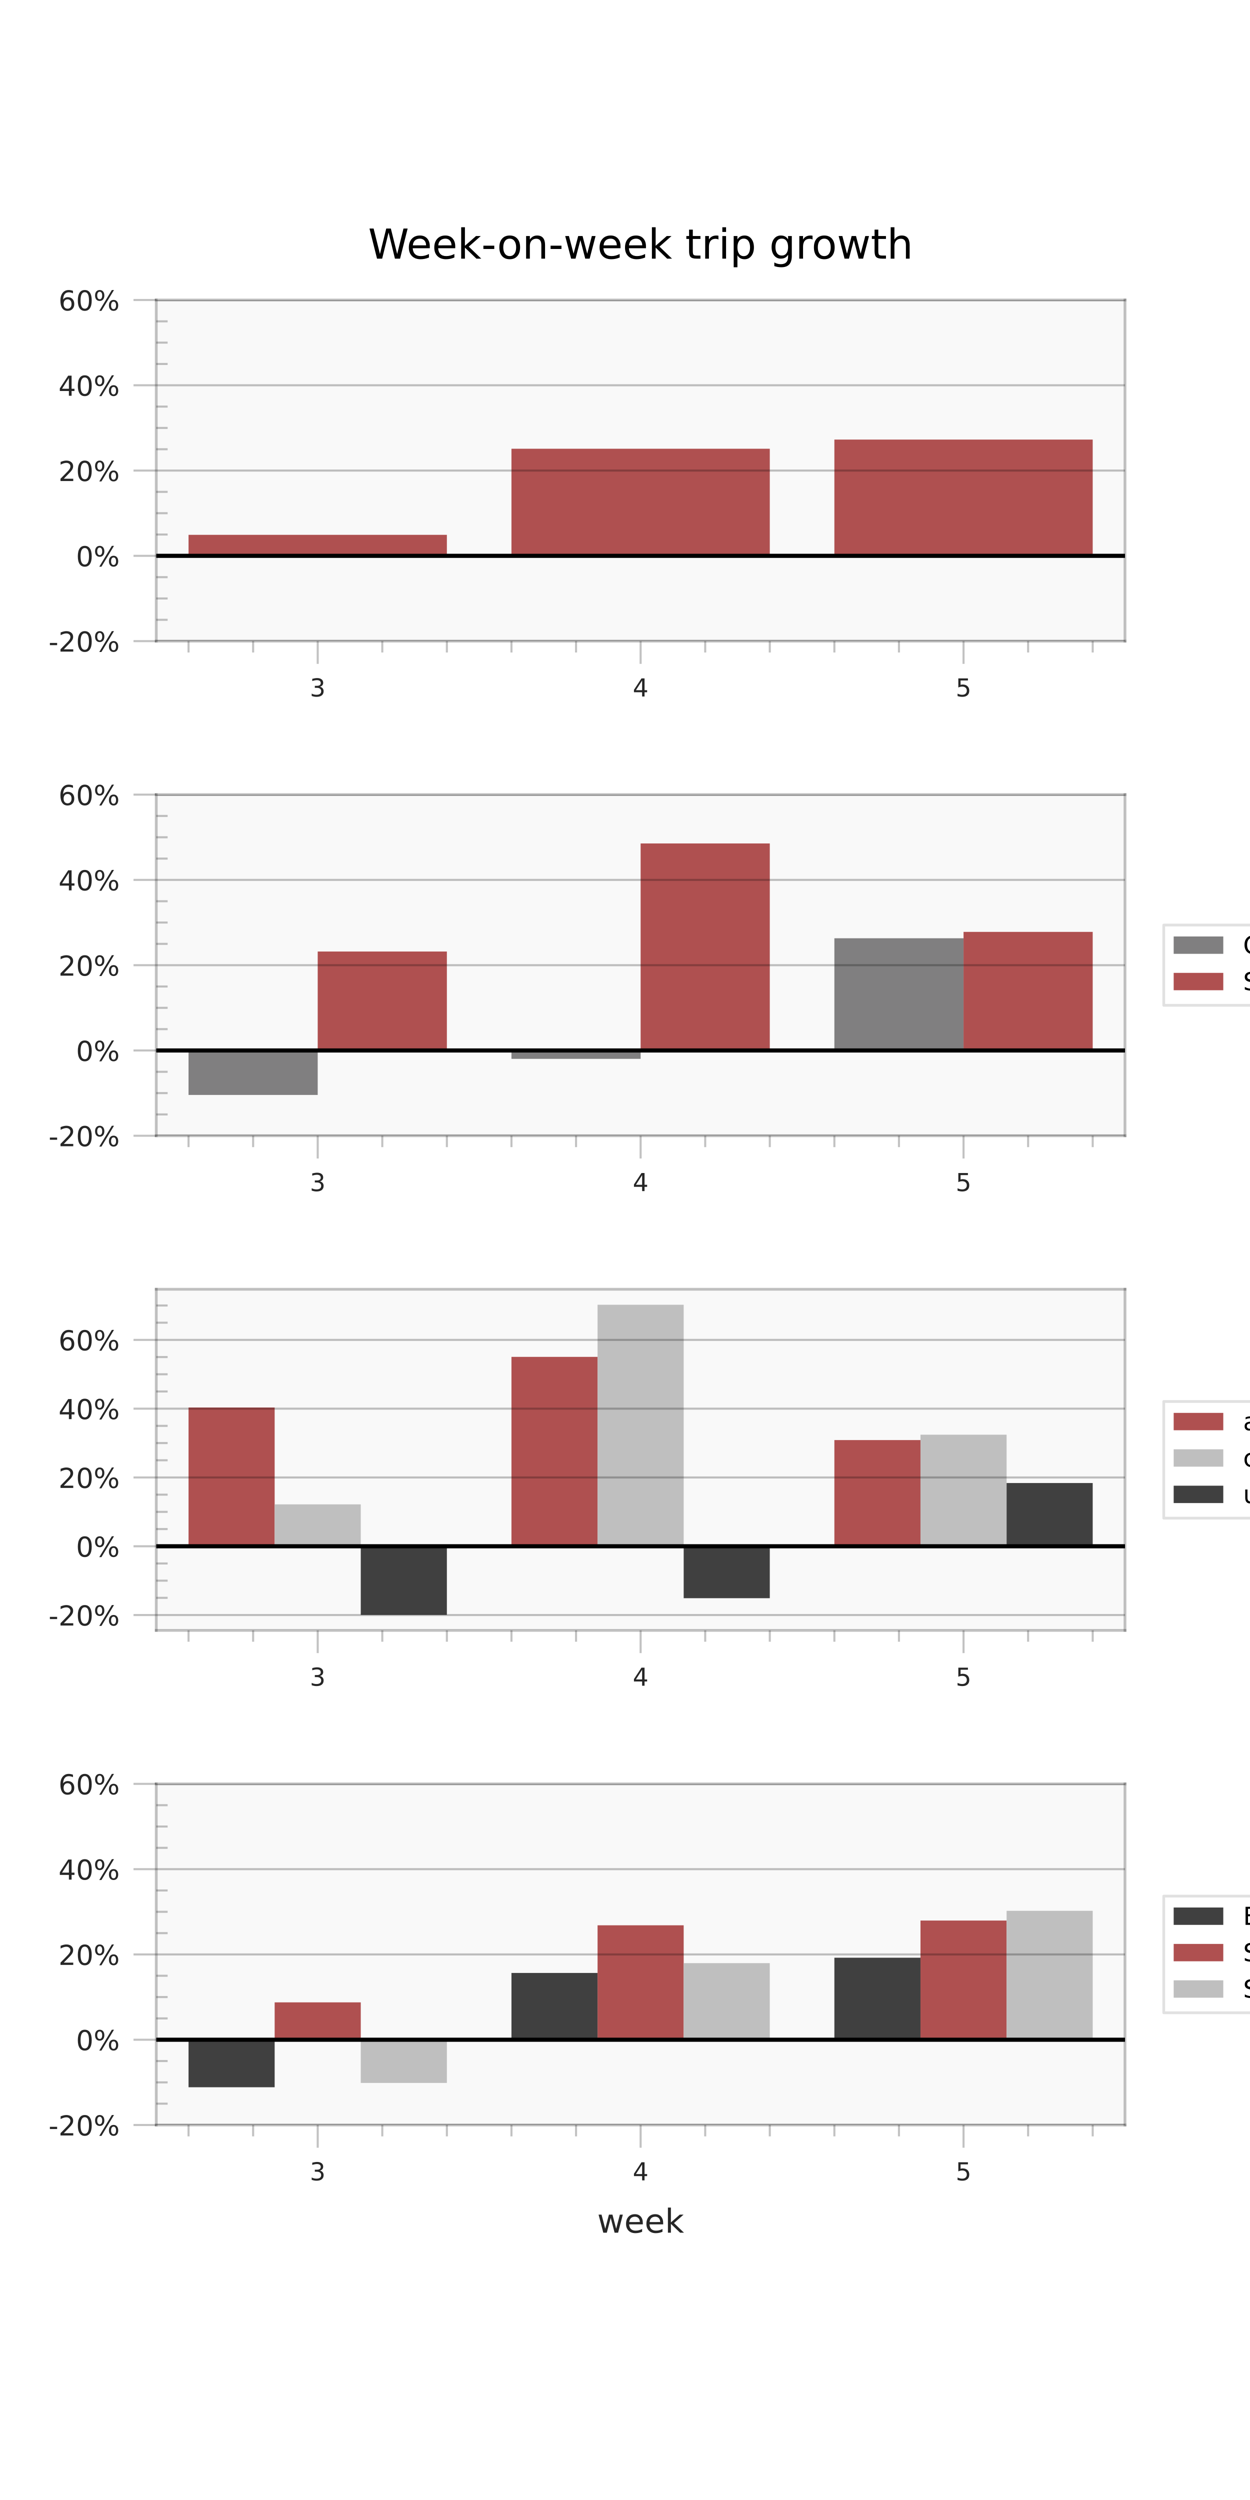 <?xml version="1.0" encoding="utf-8" standalone="no"?>
<!DOCTYPE svg PUBLIC "-//W3C//DTD SVG 1.1//EN"
  "http://www.w3.org/Graphics/SVG/1.1/DTD/svg11.dtd">
<!-- Created with matplotlib (https://matplotlib.org/) -->
<svg height="907.087pt" version="1.1" viewBox="0 0 453.543 907.087" width="453.543pt" xmlns="http://www.w3.org/2000/svg" xmlns:xlink="http://www.w3.org/1999/xlink">
 <defs>
  <style type="text/css">
*{stroke-linecap:butt;stroke-linejoin:round;}
  </style>
 </defs>
 <g id="figure_1">
  <g id="patch_1">
   <path d="M 0 907.087 
L 453.543 907.087 
L 453.543 0 
L 0 0 
z
" style="fill:#ffffff;"/>
  </g>
  <g id="axes_1">
   <g id="patch_2">
    <path d="M 56.693 232.621 
L 408.189 232.621 
L 408.189 108.85 
L 56.693 108.85 
z
" style="fill-opacity:0.027;"/>
   </g>
   <g id="patch_3">
    <path clip-path="url(#p4e36497561)" d="M 68.409 201.678 
L 162.142 201.678 
L 162.142 194.059 
L 68.409 194.059 
z
" style="fill:#af5050;"/>
   </g>
   <g id="patch_4">
    <path clip-path="url(#p4e36497561)" d="M 185.575 201.678 
L 279.307 201.678 
L 279.307 162.821 
L 185.575 162.821 
z
" style="fill:#af5050;"/>
   </g>
   <g id="patch_5">
    <path clip-path="url(#p4e36497561)" d="M 302.74 201.678 
L 396.472 201.678 
L 396.472 159.495 
L 302.74 159.495 
z
" style="fill:#af5050;"/>
   </g>
   <g id="matplotlib.axis_1">
    <g id="xtick_1">
     <g id="line2d_1">
      <defs>
       <path d="M 0 0 
L 0 8.25 
" id="m448388ded6" style="stroke:#000000;stroke-opacity:0.239;stroke-width:0.75;"/>
      </defs>
      <g>
       <use style="fill-opacity:0.239;stroke:#000000;stroke-opacity:0.239;stroke-width:0.75;" x="115.276" xlink:href="#m448388ded6" y="232.621"/>
      </g>
     </g>
     <g id="text_1">
      <!-- 3 -->
      <defs>
       <path d="M 40.578 39.312 
Q 47.656 37.797 51.625 33 
Q 55.609 28.219 55.609 21.188 
Q 55.609 10.406 48.188 4.484 
Q 40.766 -1.422 27.094 -1.422 
Q 22.516 -1.422 17.656 -0.516 
Q 12.797 0.391 7.625 2.203 
L 7.625 11.719 
Q 11.719 9.328 16.594 8.109 
Q 21.484 6.891 26.812 6.891 
Q 36.078 6.891 40.938 10.547 
Q 45.797 14.203 45.797 21.188 
Q 45.797 27.641 41.281 31.266 
Q 36.766 34.906 28.719 34.906 
L 20.219 34.906 
L 20.219 43.016 
L 29.109 43.016 
Q 36.375 43.016 40.234 45.922 
Q 44.094 48.828 44.094 54.297 
Q 44.094 59.906 40.109 62.906 
Q 36.141 65.922 28.719 65.922 
Q 24.656 65.922 20.016 65.031 
Q 15.375 64.156 9.812 62.312 
L 9.812 71.094 
Q 15.438 72.656 20.344 73.438 
Q 25.25 74.219 29.594 74.219 
Q 40.828 74.219 47.359 69.109 
Q 53.906 64.016 53.906 55.328 
Q 53.906 49.266 50.438 45.094 
Q 46.969 40.922 40.578 39.312 
z
" id="DejaVuSans-51"/>
      </defs>
      <g style="opacity:0.851;" transform="translate(112.412 252.71)scale(0.09 -0.09)">
       <use xlink:href="#DejaVuSans-51"/>
      </g>
     </g>
    </g>
    <g id="xtick_2">
     <g id="line2d_2">
      <g>
       <use style="fill-opacity:0.239;stroke:#000000;stroke-opacity:0.239;stroke-width:0.75;" x="232.441" xlink:href="#m448388ded6" y="232.621"/>
      </g>
     </g>
     <g id="text_2">
      <!-- 4 -->
      <defs>
       <path d="M 37.797 64.312 
L 12.891 25.391 
L 37.797 25.391 
z
M 35.203 72.906 
L 47.609 72.906 
L 47.609 25.391 
L 58.016 25.391 
L 58.016 17.188 
L 47.609 17.188 
L 47.609 0 
L 37.797 0 
L 37.797 17.188 
L 4.891 17.188 
L 4.891 26.703 
z
" id="DejaVuSans-52"/>
      </defs>
      <g style="opacity:0.851;" transform="translate(229.578 252.71)scale(0.09 -0.09)">
       <use xlink:href="#DejaVuSans-52"/>
      </g>
     </g>
    </g>
    <g id="xtick_3">
     <g id="line2d_3">
      <g>
       <use style="fill-opacity:0.239;stroke:#000000;stroke-opacity:0.239;stroke-width:0.75;" x="349.606" xlink:href="#m448388ded6" y="232.621"/>
      </g>
     </g>
     <g id="text_3">
      <!-- 5 -->
      <defs>
       <path d="M 10.797 72.906 
L 49.516 72.906 
L 49.516 64.594 
L 19.828 64.594 
L 19.828 46.734 
Q 21.969 47.469 24.109 47.828 
Q 26.266 48.188 28.422 48.188 
Q 40.625 48.188 47.75 41.5 
Q 54.891 34.812 54.891 23.391 
Q 54.891 11.625 47.562 5.094 
Q 40.234 -1.422 26.906 -1.422 
Q 22.312 -1.422 17.547 -0.641 
Q 12.797 0.141 7.719 1.703 
L 7.719 11.625 
Q 12.109 9.234 16.797 8.062 
Q 21.484 6.891 26.703 6.891 
Q 35.156 6.891 40.078 11.328 
Q 45.016 15.766 45.016 23.391 
Q 45.016 31 40.078 35.438 
Q 35.156 39.891 26.703 39.891 
Q 22.75 39.891 18.812 39.016 
Q 14.891 38.141 10.797 36.281 
z
" id="DejaVuSans-53"/>
      </defs>
      <g style="opacity:0.851;" transform="translate(346.743 252.71)scale(0.09 -0.09)">
       <use xlink:href="#DejaVuSans-53"/>
      </g>
     </g>
    </g>
    <g id="xtick_4">
     <g id="line2d_4">
      <defs>
       <path d="M 0 0 
L 0 4.125 
" id="m79e8683c1b" style="stroke:#000000;stroke-opacity:0.239;stroke-width:0.75;"/>
      </defs>
      <g>
       <use style="fill-opacity:0.239;stroke:#000000;stroke-opacity:0.239;stroke-width:0.75;" x="68.409" xlink:href="#m79e8683c1b" y="232.621"/>
      </g>
     </g>
    </g>
    <g id="xtick_5">
     <g id="line2d_5">
      <g>
       <use style="fill-opacity:0.239;stroke:#000000;stroke-opacity:0.239;stroke-width:0.75;" x="91.843" xlink:href="#m79e8683c1b" y="232.621"/>
      </g>
     </g>
    </g>
    <g id="xtick_6">
     <g id="line2d_6">
      <g>
       <use style="fill-opacity:0.239;stroke:#000000;stroke-opacity:0.239;stroke-width:0.75;" x="138.709" xlink:href="#m79e8683c1b" y="232.621"/>
      </g>
     </g>
    </g>
    <g id="xtick_7">
     <g id="line2d_7">
      <g>
       <use style="fill-opacity:0.239;stroke:#000000;stroke-opacity:0.239;stroke-width:0.75;" x="162.142" xlink:href="#m79e8683c1b" y="232.621"/>
      </g>
     </g>
    </g>
    <g id="xtick_8">
     <g id="line2d_8">
      <g>
       <use style="fill-opacity:0.239;stroke:#000000;stroke-opacity:0.239;stroke-width:0.75;" x="185.575" xlink:href="#m79e8683c1b" y="232.621"/>
      </g>
     </g>
    </g>
    <g id="xtick_9">
     <g id="line2d_9">
      <g>
       <use style="fill-opacity:0.239;stroke:#000000;stroke-opacity:0.239;stroke-width:0.75;" x="209.008" xlink:href="#m79e8683c1b" y="232.621"/>
      </g>
     </g>
    </g>
    <g id="xtick_10">
     <g id="line2d_10">
      <g>
       <use style="fill-opacity:0.239;stroke:#000000;stroke-opacity:0.239;stroke-width:0.75;" x="255.874" xlink:href="#m79e8683c1b" y="232.621"/>
      </g>
     </g>
    </g>
    <g id="xtick_11">
     <g id="line2d_11">
      <g>
       <use style="fill-opacity:0.239;stroke:#000000;stroke-opacity:0.239;stroke-width:0.75;" x="279.307" xlink:href="#m79e8683c1b" y="232.621"/>
      </g>
     </g>
    </g>
    <g id="xtick_12">
     <g id="line2d_12">
      <g>
       <use style="fill-opacity:0.239;stroke:#000000;stroke-opacity:0.239;stroke-width:0.75;" x="302.74" xlink:href="#m79e8683c1b" y="232.621"/>
      </g>
     </g>
    </g>
    <g id="xtick_13">
     <g id="line2d_13">
      <g>
       <use style="fill-opacity:0.239;stroke:#000000;stroke-opacity:0.239;stroke-width:0.75;" x="326.173" xlink:href="#m79e8683c1b" y="232.621"/>
      </g>
     </g>
    </g>
    <g id="xtick_14">
     <g id="line2d_14">
      <g>
       <use style="fill-opacity:0.239;stroke:#000000;stroke-opacity:0.239;stroke-width:0.75;" x="373.039" xlink:href="#m79e8683c1b" y="232.621"/>
      </g>
     </g>
    </g>
    <g id="xtick_15">
     <g id="line2d_15">
      <g>
       <use style="fill-opacity:0.239;stroke:#000000;stroke-opacity:0.239;stroke-width:0.75;" x="396.472" xlink:href="#m79e8683c1b" y="232.621"/>
      </g>
     </g>
    </g>
    <g id="text_4">
     <!--   -->
     <defs>
      <path id="DejaVuSans-32"/>
     </defs>
     <g style="opacity:0.851;" transform="translate(230.534 271.7)scale(0.12 -0.12)">
      <use xlink:href="#DejaVuSans-32"/>
     </g>
    </g>
   </g>
   <g id="matplotlib.axis_2">
    <g id="ytick_1">
     <g id="line2d_16">
      <path clip-path="url(#p4e36497561)" d="M 56.693 232.621 
L 408.189 232.621 
" style="fill:none;stroke:#000000;stroke-linecap:square;stroke-opacity:0.24;stroke-width:0.75;"/>
     </g>
     <g id="line2d_17">
      <defs>
       <path d="M 0 0 
L -8.25 0 
" id="maa1c7f17da" style="stroke:#000000;stroke-opacity:0.239;stroke-width:0.75;"/>
      </defs>
      <g>
       <use style="fill-opacity:0.239;stroke:#000000;stroke-opacity:0.239;stroke-width:0.75;" x="56.693" xlink:href="#maa1c7f17da" y="232.621"/>
      </g>
     </g>
     <g id="text_5">
      <!-- -20% -->
      <defs>
       <path d="M 4.891 31.391 
L 31.203 31.391 
L 31.203 23.391 
L 4.891 23.391 
z
" id="DejaVuSans-45"/>
       <path d="M 19.188 8.297 
L 53.609 8.297 
L 53.609 0 
L 7.328 0 
L 7.328 8.297 
Q 12.938 14.109 22.625 23.891 
Q 32.328 33.688 34.812 36.531 
Q 39.547 41.844 41.422 45.531 
Q 43.312 49.219 43.312 52.781 
Q 43.312 58.594 39.234 62.25 
Q 35.156 65.922 28.609 65.922 
Q 23.969 65.922 18.812 64.312 
Q 13.672 62.703 7.812 59.422 
L 7.812 69.391 
Q 13.766 71.781 18.938 73 
Q 24.125 74.219 28.422 74.219 
Q 39.75 74.219 46.484 68.547 
Q 53.219 62.891 53.219 53.422 
Q 53.219 48.922 51.531 44.891 
Q 49.859 40.875 45.406 35.406 
Q 44.188 33.984 37.641 27.219 
Q 31.109 20.453 19.188 8.297 
z
" id="DejaVuSans-50"/>
       <path d="M 31.781 66.406 
Q 24.172 66.406 20.328 58.906 
Q 16.5 51.422 16.5 36.375 
Q 16.5 21.391 20.328 13.891 
Q 24.172 6.391 31.781 6.391 
Q 39.453 6.391 43.281 13.891 
Q 47.125 21.391 47.125 36.375 
Q 47.125 51.422 43.281 58.906 
Q 39.453 66.406 31.781 66.406 
z
M 31.781 74.219 
Q 44.047 74.219 50.516 64.516 
Q 56.984 54.828 56.984 36.375 
Q 56.984 17.969 50.516 8.266 
Q 44.047 -1.422 31.781 -1.422 
Q 19.531 -1.422 13.062 8.266 
Q 6.594 17.969 6.594 36.375 
Q 6.594 54.828 13.062 64.516 
Q 19.531 74.219 31.781 74.219 
z
" id="DejaVuSans-48"/>
       <path d="M 72.703 32.078 
Q 68.453 32.078 66.031 28.469 
Q 63.625 24.859 63.625 18.406 
Q 63.625 12.062 66.031 8.422 
Q 68.453 4.781 72.703 4.781 
Q 76.859 4.781 79.266 8.422 
Q 81.688 12.062 81.688 18.406 
Q 81.688 24.812 79.266 28.438 
Q 76.859 32.078 72.703 32.078 
z
M 72.703 38.281 
Q 80.422 38.281 84.953 32.906 
Q 89.5 27.547 89.5 18.406 
Q 89.5 9.281 84.938 3.922 
Q 80.375 -1.422 72.703 -1.422 
Q 64.891 -1.422 60.344 3.922 
Q 55.812 9.281 55.812 18.406 
Q 55.812 27.594 60.375 32.938 
Q 64.938 38.281 72.703 38.281 
z
M 22.312 68.016 
Q 18.109 68.016 15.688 64.375 
Q 13.281 60.75 13.281 54.391 
Q 13.281 47.953 15.672 44.328 
Q 18.062 40.719 22.312 40.719 
Q 26.562 40.719 28.969 44.328 
Q 31.391 47.953 31.391 54.391 
Q 31.391 60.688 28.953 64.344 
Q 26.516 68.016 22.312 68.016 
z
M 66.406 74.219 
L 74.219 74.219 
L 28.609 -1.422 
L 20.797 -1.422 
z
M 22.312 74.219 
Q 30.031 74.219 34.609 68.875 
Q 39.203 63.531 39.203 54.391 
Q 39.203 45.172 34.641 39.844 
Q 30.078 34.516 22.312 34.516 
Q 14.547 34.516 10.031 39.859 
Q 5.516 45.219 5.516 54.391 
Q 5.516 63.484 10.047 68.844 
Q 14.594 74.219 22.312 74.219 
z
" id="DejaVuSans-37"/>
      </defs>
      <g style="opacity:0.851;" transform="translate(17.609 236.42)scale(0.1 -0.1)">
       <use xlink:href="#DejaVuSans-45"/>
       <use x="36.084" xlink:href="#DejaVuSans-50"/>
       <use x="99.707" xlink:href="#DejaVuSans-48"/>
       <use x="163.33" xlink:href="#DejaVuSans-37"/>
      </g>
     </g>
    </g>
    <g id="ytick_2">
     <g id="line2d_18">
      <path clip-path="url(#p4e36497561)" d="M 56.693 201.678 
L 408.189 201.678 
" style="fill:none;stroke:#000000;stroke-linecap:square;stroke-opacity:0.24;stroke-width:0.75;"/>
     </g>
     <g id="line2d_19">
      <g>
       <use style="fill-opacity:0.239;stroke:#000000;stroke-opacity:0.239;stroke-width:0.75;" x="56.693" xlink:href="#maa1c7f17da" y="201.678"/>
      </g>
     </g>
     <g id="text_6">
      <!-- 0% -->
      <g style="opacity:0.851;" transform="translate(27.579 205.478)scale(0.1 -0.1)">
       <use xlink:href="#DejaVuSans-48"/>
       <use x="63.623" xlink:href="#DejaVuSans-37"/>
      </g>
     </g>
    </g>
    <g id="ytick_3">
     <g id="line2d_20">
      <path clip-path="url(#p4e36497561)" d="M 56.693 170.736 
L 408.189 170.736 
" style="fill:none;stroke:#000000;stroke-linecap:square;stroke-opacity:0.24;stroke-width:0.75;"/>
     </g>
     <g id="line2d_21">
      <g>
       <use style="fill-opacity:0.239;stroke:#000000;stroke-opacity:0.239;stroke-width:0.75;" x="56.693" xlink:href="#maa1c7f17da" y="170.736"/>
      </g>
     </g>
     <g id="text_7">
      <!-- 20% -->
      <g style="opacity:0.851;" transform="translate(21.216 174.535)scale(0.1 -0.1)">
       <use xlink:href="#DejaVuSans-50"/>
       <use x="63.623" xlink:href="#DejaVuSans-48"/>
       <use x="127.246" xlink:href="#DejaVuSans-37"/>
      </g>
     </g>
    </g>
    <g id="ytick_4">
     <g id="line2d_22">
      <path clip-path="url(#p4e36497561)" d="M 56.693 139.793 
L 408.189 139.793 
" style="fill:none;stroke:#000000;stroke-linecap:square;stroke-opacity:0.24;stroke-width:0.75;"/>
     </g>
     <g id="line2d_23">
      <g>
       <use style="fill-opacity:0.239;stroke:#000000;stroke-opacity:0.239;stroke-width:0.75;" x="56.693" xlink:href="#maa1c7f17da" y="139.793"/>
      </g>
     </g>
     <g id="text_8">
      <!-- 40% -->
      <g style="opacity:0.851;" transform="translate(21.216 143.592)scale(0.1 -0.1)">
       <use xlink:href="#DejaVuSans-52"/>
       <use x="63.623" xlink:href="#DejaVuSans-48"/>
       <use x="127.246" xlink:href="#DejaVuSans-37"/>
      </g>
     </g>
    </g>
    <g id="ytick_5">
     <g id="line2d_24">
      <path clip-path="url(#p4e36497561)" d="M 56.693 108.85 
L 408.189 108.85 
" style="fill:none;stroke:#000000;stroke-linecap:square;stroke-opacity:0.24;stroke-width:0.75;"/>
     </g>
     <g id="line2d_25">
      <g>
       <use style="fill-opacity:0.239;stroke:#000000;stroke-opacity:0.239;stroke-width:0.75;" x="56.693" xlink:href="#maa1c7f17da" y="108.85"/>
      </g>
     </g>
     <g id="text_9">
      <!-- 60% -->
      <defs>
       <path d="M 33.016 40.375 
Q 26.375 40.375 22.484 35.828 
Q 18.609 31.297 18.609 23.391 
Q 18.609 15.531 22.484 10.953 
Q 26.375 6.391 33.016 6.391 
Q 39.656 6.391 43.531 10.953 
Q 47.406 15.531 47.406 23.391 
Q 47.406 31.297 43.531 35.828 
Q 39.656 40.375 33.016 40.375 
z
M 52.594 71.297 
L 52.594 62.312 
Q 48.875 64.062 45.094 64.984 
Q 41.312 65.922 37.594 65.922 
Q 27.828 65.922 22.672 59.328 
Q 17.531 52.734 16.797 39.406 
Q 19.672 43.656 24.016 45.922 
Q 28.375 48.188 33.594 48.188 
Q 44.578 48.188 50.953 41.516 
Q 57.328 34.859 57.328 23.391 
Q 57.328 12.156 50.688 5.359 
Q 44.047 -1.422 33.016 -1.422 
Q 20.359 -1.422 13.672 8.266 
Q 6.984 17.969 6.984 36.375 
Q 6.984 53.656 15.188 63.938 
Q 23.391 74.219 37.203 74.219 
Q 40.922 74.219 44.703 73.484 
Q 48.484 72.75 52.594 71.297 
z
" id="DejaVuSans-54"/>
      </defs>
      <g style="opacity:0.851;" transform="translate(21.216 112.65)scale(0.1 -0.1)">
       <use xlink:href="#DejaVuSans-54"/>
       <use x="63.623" xlink:href="#DejaVuSans-48"/>
       <use x="127.246" xlink:href="#DejaVuSans-37"/>
      </g>
     </g>
    </g>
    <g id="ytick_6">
     <g id="line2d_26">
      <defs>
       <path d="M 0 0 
L 4.125 0 
" id="mce071714ef" style="stroke:#000000;stroke-opacity:0.239;stroke-width:0.75;"/>
      </defs>
      <g>
       <use style="fill-opacity:0.239;stroke:#000000;stroke-opacity:0.239;stroke-width:0.75;" x="56.693" xlink:href="#mce071714ef" y="224.885"/>
      </g>
     </g>
    </g>
    <g id="ytick_7">
     <g id="line2d_27">
      <g>
       <use style="fill-opacity:0.239;stroke:#000000;stroke-opacity:0.239;stroke-width:0.75;" x="56.693" xlink:href="#mce071714ef" y="217.15"/>
      </g>
     </g>
    </g>
    <g id="ytick_8">
     <g id="line2d_28">
      <g>
       <use style="fill-opacity:0.239;stroke:#000000;stroke-opacity:0.239;stroke-width:0.75;" x="56.693" xlink:href="#mce071714ef" y="209.414"/>
      </g>
     </g>
    </g>
    <g id="ytick_9">
     <g id="line2d_29">
      <g>
       <use style="fill-opacity:0.239;stroke:#000000;stroke-opacity:0.239;stroke-width:0.75;" x="56.693" xlink:href="#mce071714ef" y="193.943"/>
      </g>
     </g>
    </g>
    <g id="ytick_10">
     <g id="line2d_30">
      <g>
       <use style="fill-opacity:0.239;stroke:#000000;stroke-opacity:0.239;stroke-width:0.75;" x="56.693" xlink:href="#mce071714ef" y="186.207"/>
      </g>
     </g>
    </g>
    <g id="ytick_11">
     <g id="line2d_31">
      <g>
       <use style="fill-opacity:0.239;stroke:#000000;stroke-opacity:0.239;stroke-width:0.75;" x="56.693" xlink:href="#mce071714ef" y="178.471"/>
      </g>
     </g>
    </g>
    <g id="ytick_12">
     <g id="line2d_32">
      <g>
       <use style="fill-opacity:0.239;stroke:#000000;stroke-opacity:0.239;stroke-width:0.75;" x="56.693" xlink:href="#mce071714ef" y="163"/>
      </g>
     </g>
    </g>
    <g id="ytick_13">
     <g id="line2d_33">
      <g>
       <use style="fill-opacity:0.239;stroke:#000000;stroke-opacity:0.239;stroke-width:0.75;" x="56.693" xlink:href="#mce071714ef" y="155.264"/>
      </g>
     </g>
    </g>
    <g id="ytick_14">
     <g id="line2d_34">
      <g>
       <use style="fill-opacity:0.239;stroke:#000000;stroke-opacity:0.239;stroke-width:0.75;" x="56.693" xlink:href="#mce071714ef" y="147.529"/>
      </g>
     </g>
    </g>
    <g id="ytick_15">
     <g id="line2d_35">
      <g>
       <use style="fill-opacity:0.239;stroke:#000000;stroke-opacity:0.239;stroke-width:0.75;" x="56.693" xlink:href="#mce071714ef" y="132.057"/>
      </g>
     </g>
    </g>
    <g id="ytick_16">
     <g id="line2d_36">
      <g>
       <use style="fill-opacity:0.239;stroke:#000000;stroke-opacity:0.239;stroke-width:0.75;" x="56.693" xlink:href="#mce071714ef" y="124.322"/>
      </g>
     </g>
    </g>
    <g id="ytick_17">
     <g id="line2d_37">
      <g>
       <use style="fill-opacity:0.239;stroke:#000000;stroke-opacity:0.239;stroke-width:0.75;" x="56.693" xlink:href="#mce071714ef" y="116.586"/>
      </g>
     </g>
    </g>
    <g id="text_10">
     <!--   -->
     <g style="opacity:0.851;" transform="translate(7.113 172.643)rotate(-90)scale(0.12 -0.12)">
      <use xlink:href="#DejaVuSans-32"/>
     </g>
    </g>
   </g>
   <g id="line2d_38">
    <path clip-path="url(#p4e36497561)" d="M 0 0 
" style="fill:none;stroke:#424242;stroke-linecap:square;stroke-width:2.7;"/>
   </g>
   <g id="line2d_39">
    <path clip-path="url(#p4e36497561)" d="M 0 0 
" style="fill:none;stroke:#424242;stroke-linecap:square;stroke-width:2.7;"/>
   </g>
   <g id="line2d_40">
    <path clip-path="url(#p4e36497561)" d="M 0 0 
" style="fill:none;stroke:#424242;stroke-linecap:square;stroke-width:2.7;"/>
   </g>
   <g id="line2d_41">
    <path clip-path="url(#p4e36497561)" d="M 56.693 201.678 
L 408.189 201.678 
" style="fill:none;stroke:#000000;stroke-linecap:square;stroke-width:1.5;"/>
   </g>
   <g id="patch_6">
    <path d="M 56.693 232.621 
L 56.693 108.85 
" style="fill:none;stroke:#000000;stroke-linecap:square;stroke-linejoin:miter;stroke-opacity:0.239;"/>
   </g>
   <g id="patch_7">
    <path d="M 408.189 232.621 
L 408.189 108.85 
" style="fill:none;stroke:#000000;stroke-linecap:square;stroke-linejoin:miter;stroke-opacity:0.239;"/>
   </g>
   <g id="patch_8">
    <path d="M 56.693 232.621 
L 408.189 232.621 
" style="fill:none;stroke:#000000;stroke-linecap:square;stroke-linejoin:miter;stroke-opacity:0.239;"/>
   </g>
   <g id="patch_9">
    <path d="M 56.693 108.85 
L 408.189 108.85 
" style="fill:none;stroke:#000000;stroke-linecap:square;stroke-linejoin:miter;stroke-opacity:0.239;"/>
   </g>
   <g id="text_11">
    <!-- Week-on-week trip growth -->
    <defs>
     <path d="M 3.328 72.906 
L 13.281 72.906 
L 28.609 11.281 
L 43.891 72.906 
L 54.984 72.906 
L 70.312 11.281 
L 85.594 72.906 
L 95.609 72.906 
L 77.297 0 
L 64.891 0 
L 49.516 63.281 
L 33.984 0 
L 21.578 0 
z
" id="DejaVuSans-87"/>
     <path d="M 56.203 29.594 
L 56.203 25.203 
L 14.891 25.203 
Q 15.484 15.922 20.484 11.062 
Q 25.484 6.203 34.422 6.203 
Q 39.594 6.203 44.453 7.469 
Q 49.312 8.734 54.109 11.281 
L 54.109 2.781 
Q 49.266 0.734 44.188 -0.344 
Q 39.109 -1.422 33.891 -1.422 
Q 20.797 -1.422 13.156 6.188 
Q 5.516 13.812 5.516 26.812 
Q 5.516 40.234 12.766 48.109 
Q 20.016 56 32.328 56 
Q 43.359 56 49.781 48.891 
Q 56.203 41.797 56.203 29.594 
z
M 47.219 32.234 
Q 47.125 39.594 43.094 43.984 
Q 39.062 48.391 32.422 48.391 
Q 24.906 48.391 20.391 44.141 
Q 15.875 39.891 15.188 32.172 
z
" id="DejaVuSans-101"/>
     <path d="M 9.078 75.984 
L 18.109 75.984 
L 18.109 31.109 
L 44.922 54.688 
L 56.391 54.688 
L 27.391 29.109 
L 57.625 0 
L 45.906 0 
L 18.109 26.703 
L 18.109 0 
L 9.078 0 
z
" id="DejaVuSans-107"/>
     <path d="M 30.609 48.391 
Q 23.391 48.391 19.188 42.75 
Q 14.984 37.109 14.984 27.297 
Q 14.984 17.484 19.156 11.844 
Q 23.344 6.203 30.609 6.203 
Q 37.797 6.203 41.984 11.859 
Q 46.188 17.531 46.188 27.297 
Q 46.188 37.016 41.984 42.703 
Q 37.797 48.391 30.609 48.391 
z
M 30.609 56 
Q 42.328 56 49.016 48.375 
Q 55.719 40.766 55.719 27.297 
Q 55.719 13.875 49.016 6.219 
Q 42.328 -1.422 30.609 -1.422 
Q 18.844 -1.422 12.172 6.219 
Q 5.516 13.875 5.516 27.297 
Q 5.516 40.766 12.172 48.375 
Q 18.844 56 30.609 56 
z
" id="DejaVuSans-111"/>
     <path d="M 54.891 33.016 
L 54.891 0 
L 45.906 0 
L 45.906 32.719 
Q 45.906 40.484 42.875 44.328 
Q 39.844 48.188 33.797 48.188 
Q 26.516 48.188 22.312 43.547 
Q 18.109 38.922 18.109 30.906 
L 18.109 0 
L 9.078 0 
L 9.078 54.688 
L 18.109 54.688 
L 18.109 46.188 
Q 21.344 51.125 25.703 53.562 
Q 30.078 56 35.797 56 
Q 45.219 56 50.047 50.172 
Q 54.891 44.344 54.891 33.016 
z
" id="DejaVuSans-110"/>
     <path d="M 4.203 54.688 
L 13.188 54.688 
L 24.422 12.016 
L 35.594 54.688 
L 46.188 54.688 
L 57.422 12.016 
L 68.609 54.688 
L 77.594 54.688 
L 63.281 0 
L 52.688 0 
L 40.922 44.828 
L 29.109 0 
L 18.5 0 
z
" id="DejaVuSans-119"/>
     <path d="M 18.312 70.219 
L 18.312 54.688 
L 36.812 54.688 
L 36.812 47.703 
L 18.312 47.703 
L 18.312 18.016 
Q 18.312 11.328 20.141 9.422 
Q 21.969 7.516 27.594 7.516 
L 36.812 7.516 
L 36.812 0 
L 27.594 0 
Q 17.188 0 13.234 3.875 
Q 9.281 7.766 9.281 18.016 
L 9.281 47.703 
L 2.688 47.703 
L 2.688 54.688 
L 9.281 54.688 
L 9.281 70.219 
z
" id="DejaVuSans-116"/>
     <path d="M 41.109 46.297 
Q 39.594 47.172 37.812 47.578 
Q 36.031 48 33.891 48 
Q 26.266 48 22.188 43.047 
Q 18.109 38.094 18.109 28.812 
L 18.109 0 
L 9.078 0 
L 9.078 54.688 
L 18.109 54.688 
L 18.109 46.188 
Q 20.953 51.172 25.484 53.578 
Q 30.031 56 36.531 56 
Q 37.453 56 38.578 55.875 
Q 39.703 55.766 41.062 55.516 
z
" id="DejaVuSans-114"/>
     <path d="M 9.422 54.688 
L 18.406 54.688 
L 18.406 0 
L 9.422 0 
z
M 9.422 75.984 
L 18.406 75.984 
L 18.406 64.594 
L 9.422 64.594 
z
" id="DejaVuSans-105"/>
     <path d="M 18.109 8.203 
L 18.109 -20.797 
L 9.078 -20.797 
L 9.078 54.688 
L 18.109 54.688 
L 18.109 46.391 
Q 20.953 51.266 25.266 53.625 
Q 29.594 56 35.594 56 
Q 45.562 56 51.781 48.094 
Q 58.016 40.188 58.016 27.297 
Q 58.016 14.406 51.781 6.484 
Q 45.562 -1.422 35.594 -1.422 
Q 29.594 -1.422 25.266 0.953 
Q 20.953 3.328 18.109 8.203 
z
M 48.688 27.297 
Q 48.688 37.203 44.609 42.844 
Q 40.531 48.484 33.406 48.484 
Q 26.266 48.484 22.188 42.844 
Q 18.109 37.203 18.109 27.297 
Q 18.109 17.391 22.188 11.75 
Q 26.266 6.109 33.406 6.109 
Q 40.531 6.109 44.609 11.75 
Q 48.688 17.391 48.688 27.297 
z
" id="DejaVuSans-112"/>
     <path d="M 45.406 27.984 
Q 45.406 37.75 41.375 43.109 
Q 37.359 48.484 30.078 48.484 
Q 22.859 48.484 18.828 43.109 
Q 14.797 37.75 14.797 27.984 
Q 14.797 18.266 18.828 12.891 
Q 22.859 7.516 30.078 7.516 
Q 37.359 7.516 41.375 12.891 
Q 45.406 18.266 45.406 27.984 
z
M 54.391 6.781 
Q 54.391 -7.172 48.188 -13.984 
Q 42 -20.797 29.203 -20.797 
Q 24.469 -20.797 20.266 -20.094 
Q 16.062 -19.391 12.109 -17.922 
L 12.109 -9.188 
Q 16.062 -11.328 19.922 -12.344 
Q 23.781 -13.375 27.781 -13.375 
Q 36.625 -13.375 41.016 -8.766 
Q 45.406 -4.156 45.406 5.172 
L 45.406 9.625 
Q 42.625 4.781 38.281 2.391 
Q 33.938 0 27.875 0 
Q 17.828 0 11.672 7.656 
Q 5.516 15.328 5.516 27.984 
Q 5.516 40.672 11.672 48.328 
Q 17.828 56 27.875 56 
Q 33.938 56 38.281 53.609 
Q 42.625 51.219 45.406 46.391 
L 45.406 54.688 
L 54.391 54.688 
z
" id="DejaVuSans-103"/>
     <path d="M 54.891 33.016 
L 54.891 0 
L 45.906 0 
L 45.906 32.719 
Q 45.906 40.484 42.875 44.328 
Q 39.844 48.188 33.797 48.188 
Q 26.516 48.188 22.312 43.547 
Q 18.109 38.922 18.109 30.906 
L 18.109 0 
L 9.078 0 
L 9.078 75.984 
L 18.109 75.984 
L 18.109 46.188 
Q 21.344 51.125 25.703 53.562 
Q 30.078 56 35.797 56 
Q 45.219 56 50.047 50.172 
Q 54.891 44.344 54.891 33.016 
z
" id="DejaVuSans-104"/>
    </defs>
    <g transform="translate(133.565 93.85)scale(0.15 -0.15)">
     <use xlink:href="#DejaVuSans-87"/>
     <use x="93.002" xlink:href="#DejaVuSans-101"/>
     <use x="154.525" xlink:href="#DejaVuSans-101"/>
     <use x="216.049" xlink:href="#DejaVuSans-107"/>
     <use x="273.959" xlink:href="#DejaVuSans-45"/>
     <use x="311.918" xlink:href="#DejaVuSans-111"/>
     <use x="373.1" xlink:href="#DejaVuSans-110"/>
     <use x="436.479" xlink:href="#DejaVuSans-45"/>
     <use x="472.562" xlink:href="#DejaVuSans-119"/>
     <use x="554.35" xlink:href="#DejaVuSans-101"/>
     <use x="615.873" xlink:href="#DejaVuSans-101"/>
     <use x="677.396" xlink:href="#DejaVuSans-107"/>
     <use x="735.307" xlink:href="#DejaVuSans-32"/>
     <use x="767.094" xlink:href="#DejaVuSans-116"/>
     <use x="806.303" xlink:href="#DejaVuSans-114"/>
     <use x="847.416" xlink:href="#DejaVuSans-105"/>
     <use x="875.199" xlink:href="#DejaVuSans-112"/>
     <use x="938.676" xlink:href="#DejaVuSans-32"/>
     <use x="970.463" xlink:href="#DejaVuSans-103"/>
     <use x="1033.939" xlink:href="#DejaVuSans-114"/>
     <use x="1072.803" xlink:href="#DejaVuSans-111"/>
     <use x="1133.984" xlink:href="#DejaVuSans-119"/>
     <use x="1215.771" xlink:href="#DejaVuSans-116"/>
     <use x="1254.98" xlink:href="#DejaVuSans-104"/>
    </g>
   </g>
  </g>
  <g id="axes_2">
   <g id="patch_10">
    <path d="M 56.693 412.089 
L 408.189 412.089 
L 408.189 288.318 
L 56.693 288.318 
z
" style="fill-opacity:0.027;"/>
   </g>
   <g id="patch_11">
    <path clip-path="url(#pd9d66905e5)" d="M 68.409 381.146 
L 115.276 381.146 
L 115.276 397.283 
L 68.409 397.283 
z
" style="fill:#807f80;"/>
   </g>
   <g id="patch_12">
    <path clip-path="url(#pd9d66905e5)" d="M 185.575 381.146 
L 232.441 381.146 
L 232.441 384.188 
L 185.575 384.188 
z
" style="fill:#807f80;"/>
   </g>
   <g id="patch_13">
    <path clip-path="url(#pd9d66905e5)" d="M 302.74 381.146 
L 349.606 381.146 
L 349.606 340.436 
L 302.74 340.436 
z
" style="fill:#807f80;"/>
   </g>
   <g id="patch_14">
    <path clip-path="url(#pd9d66905e5)" d="M 115.276 381.146 
L 162.142 381.146 
L 162.142 345.247 
L 115.276 345.247 
z
" style="fill:#af5050;"/>
   </g>
   <g id="patch_15">
    <path clip-path="url(#pd9d66905e5)" d="M 232.441 381.146 
L 279.307 381.146 
L 279.307 306.03 
L 232.441 306.03 
z
" style="fill:#af5050;"/>
   </g>
   <g id="patch_16">
    <path clip-path="url(#pd9d66905e5)" d="M 349.606 381.146 
L 396.472 381.146 
L 396.472 338.121 
L 349.606 338.121 
z
" style="fill:#af5050;"/>
   </g>
   <g id="matplotlib.axis_3">
    <g id="xtick_16">
     <g id="line2d_42">
      <g>
       <use style="fill-opacity:0.239;stroke:#000000;stroke-opacity:0.239;stroke-width:0.75;" x="115.276" xlink:href="#m448388ded6" y="412.089"/>
      </g>
     </g>
     <g id="text_12">
      <!-- 3 -->
      <g style="opacity:0.851;" transform="translate(112.412 432.177)scale(0.09 -0.09)">
       <use xlink:href="#DejaVuSans-51"/>
      </g>
     </g>
    </g>
    <g id="xtick_17">
     <g id="line2d_43">
      <g>
       <use style="fill-opacity:0.239;stroke:#000000;stroke-opacity:0.239;stroke-width:0.75;" x="232.441" xlink:href="#m448388ded6" y="412.089"/>
      </g>
     </g>
     <g id="text_13">
      <!-- 4 -->
      <g style="opacity:0.851;" transform="translate(229.578 432.177)scale(0.09 -0.09)">
       <use xlink:href="#DejaVuSans-52"/>
      </g>
     </g>
    </g>
    <g id="xtick_18">
     <g id="line2d_44">
      <g>
       <use style="fill-opacity:0.239;stroke:#000000;stroke-opacity:0.239;stroke-width:0.75;" x="349.606" xlink:href="#m448388ded6" y="412.089"/>
      </g>
     </g>
     <g id="text_14">
      <!-- 5 -->
      <g style="opacity:0.851;" transform="translate(346.743 432.177)scale(0.09 -0.09)">
       <use xlink:href="#DejaVuSans-53"/>
      </g>
     </g>
    </g>
    <g id="xtick_19">
     <g id="line2d_45">
      <g>
       <use style="fill-opacity:0.239;stroke:#000000;stroke-opacity:0.239;stroke-width:0.75;" x="68.409" xlink:href="#m79e8683c1b" y="412.089"/>
      </g>
     </g>
    </g>
    <g id="xtick_20">
     <g id="line2d_46">
      <g>
       <use style="fill-opacity:0.239;stroke:#000000;stroke-opacity:0.239;stroke-width:0.75;" x="91.843" xlink:href="#m79e8683c1b" y="412.089"/>
      </g>
     </g>
    </g>
    <g id="xtick_21">
     <g id="line2d_47">
      <g>
       <use style="fill-opacity:0.239;stroke:#000000;stroke-opacity:0.239;stroke-width:0.75;" x="138.709" xlink:href="#m79e8683c1b" y="412.089"/>
      </g>
     </g>
    </g>
    <g id="xtick_22">
     <g id="line2d_48">
      <g>
       <use style="fill-opacity:0.239;stroke:#000000;stroke-opacity:0.239;stroke-width:0.75;" x="162.142" xlink:href="#m79e8683c1b" y="412.089"/>
      </g>
     </g>
    </g>
    <g id="xtick_23">
     <g id="line2d_49">
      <g>
       <use style="fill-opacity:0.239;stroke:#000000;stroke-opacity:0.239;stroke-width:0.75;" x="185.575" xlink:href="#m79e8683c1b" y="412.089"/>
      </g>
     </g>
    </g>
    <g id="xtick_24">
     <g id="line2d_50">
      <g>
       <use style="fill-opacity:0.239;stroke:#000000;stroke-opacity:0.239;stroke-width:0.75;" x="209.008" xlink:href="#m79e8683c1b" y="412.089"/>
      </g>
     </g>
    </g>
    <g id="xtick_25">
     <g id="line2d_51">
      <g>
       <use style="fill-opacity:0.239;stroke:#000000;stroke-opacity:0.239;stroke-width:0.75;" x="255.874" xlink:href="#m79e8683c1b" y="412.089"/>
      </g>
     </g>
    </g>
    <g id="xtick_26">
     <g id="line2d_52">
      <g>
       <use style="fill-opacity:0.239;stroke:#000000;stroke-opacity:0.239;stroke-width:0.75;" x="279.307" xlink:href="#m79e8683c1b" y="412.089"/>
      </g>
     </g>
    </g>
    <g id="xtick_27">
     <g id="line2d_53">
      <g>
       <use style="fill-opacity:0.239;stroke:#000000;stroke-opacity:0.239;stroke-width:0.75;" x="302.74" xlink:href="#m79e8683c1b" y="412.089"/>
      </g>
     </g>
    </g>
    <g id="xtick_28">
     <g id="line2d_54">
      <g>
       <use style="fill-opacity:0.239;stroke:#000000;stroke-opacity:0.239;stroke-width:0.75;" x="326.173" xlink:href="#m79e8683c1b" y="412.089"/>
      </g>
     </g>
    </g>
    <g id="xtick_29">
     <g id="line2d_55">
      <g>
       <use style="fill-opacity:0.239;stroke:#000000;stroke-opacity:0.239;stroke-width:0.75;" x="373.039" xlink:href="#m79e8683c1b" y="412.089"/>
      </g>
     </g>
    </g>
    <g id="xtick_30">
     <g id="line2d_56">
      <g>
       <use style="fill-opacity:0.239;stroke:#000000;stroke-opacity:0.239;stroke-width:0.75;" x="396.472" xlink:href="#m79e8683c1b" y="412.089"/>
      </g>
     </g>
    </g>
    <g id="text_15">
     <!--   -->
     <g style="opacity:0.851;" transform="translate(230.534 451.167)scale(0.12 -0.12)">
      <use xlink:href="#DejaVuSans-32"/>
     </g>
    </g>
   </g>
   <g id="matplotlib.axis_4">
    <g id="ytick_18">
     <g id="line2d_57">
      <path clip-path="url(#pd9d66905e5)" d="M 56.693 412.089 
L 408.189 412.089 
" style="fill:none;stroke:#000000;stroke-linecap:square;stroke-opacity:0.24;stroke-width:0.75;"/>
     </g>
     <g id="line2d_58">
      <g>
       <use style="fill-opacity:0.239;stroke:#000000;stroke-opacity:0.239;stroke-width:0.75;" x="56.693" xlink:href="#maa1c7f17da" y="412.089"/>
      </g>
     </g>
     <g id="text_16">
      <!-- -20% -->
      <g style="opacity:0.851;" transform="translate(17.609 415.888)scale(0.1 -0.1)">
       <use xlink:href="#DejaVuSans-45"/>
       <use x="36.084" xlink:href="#DejaVuSans-50"/>
       <use x="99.707" xlink:href="#DejaVuSans-48"/>
       <use x="163.33" xlink:href="#DejaVuSans-37"/>
      </g>
     </g>
    </g>
    <g id="ytick_19">
     <g id="line2d_59">
      <path clip-path="url(#pd9d66905e5)" d="M 56.693 381.146 
L 408.189 381.146 
" style="fill:none;stroke:#000000;stroke-linecap:square;stroke-opacity:0.24;stroke-width:0.75;"/>
     </g>
     <g id="line2d_60">
      <g>
       <use style="fill-opacity:0.239;stroke:#000000;stroke-opacity:0.239;stroke-width:0.75;" x="56.693" xlink:href="#maa1c7f17da" y="381.146"/>
      </g>
     </g>
     <g id="text_17">
      <!-- 0% -->
      <g style="opacity:0.851;" transform="translate(27.579 384.945)scale(0.1 -0.1)">
       <use xlink:href="#DejaVuSans-48"/>
       <use x="63.623" xlink:href="#DejaVuSans-37"/>
      </g>
     </g>
    </g>
    <g id="ytick_20">
     <g id="line2d_61">
      <path clip-path="url(#pd9d66905e5)" d="M 56.693 350.203 
L 408.189 350.203 
" style="fill:none;stroke:#000000;stroke-linecap:square;stroke-opacity:0.24;stroke-width:0.75;"/>
     </g>
     <g id="line2d_62">
      <g>
       <use style="fill-opacity:0.239;stroke:#000000;stroke-opacity:0.239;stroke-width:0.75;" x="56.693" xlink:href="#maa1c7f17da" y="350.203"/>
      </g>
     </g>
     <g id="text_18">
      <!-- 20% -->
      <g style="opacity:0.851;" transform="translate(21.216 354.002)scale(0.1 -0.1)">
       <use xlink:href="#DejaVuSans-50"/>
       <use x="63.623" xlink:href="#DejaVuSans-48"/>
       <use x="127.246" xlink:href="#DejaVuSans-37"/>
      </g>
     </g>
    </g>
    <g id="ytick_21">
     <g id="line2d_63">
      <path clip-path="url(#pd9d66905e5)" d="M 56.693 319.261 
L 408.189 319.261 
" style="fill:none;stroke:#000000;stroke-linecap:square;stroke-opacity:0.24;stroke-width:0.75;"/>
     </g>
     <g id="line2d_64">
      <g>
       <use style="fill-opacity:0.239;stroke:#000000;stroke-opacity:0.239;stroke-width:0.75;" x="56.693" xlink:href="#maa1c7f17da" y="319.261"/>
      </g>
     </g>
     <g id="text_19">
      <!-- 40% -->
      <g style="opacity:0.851;" transform="translate(21.216 323.06)scale(0.1 -0.1)">
       <use xlink:href="#DejaVuSans-52"/>
       <use x="63.623" xlink:href="#DejaVuSans-48"/>
       <use x="127.246" xlink:href="#DejaVuSans-37"/>
      </g>
     </g>
    </g>
    <g id="ytick_22">
     <g id="line2d_65">
      <path clip-path="url(#pd9d66905e5)" d="M 56.693 288.318 
L 408.189 288.318 
" style="fill:none;stroke:#000000;stroke-linecap:square;stroke-opacity:0.24;stroke-width:0.75;"/>
     </g>
     <g id="line2d_66">
      <g>
       <use style="fill-opacity:0.239;stroke:#000000;stroke-opacity:0.239;stroke-width:0.75;" x="56.693" xlink:href="#maa1c7f17da" y="288.318"/>
      </g>
     </g>
     <g id="text_20">
      <!-- 60% -->
      <g style="opacity:0.851;" transform="translate(21.216 292.117)scale(0.1 -0.1)">
       <use xlink:href="#DejaVuSans-54"/>
       <use x="63.623" xlink:href="#DejaVuSans-48"/>
       <use x="127.246" xlink:href="#DejaVuSans-37"/>
      </g>
     </g>
    </g>
    <g id="ytick_23">
     <g id="line2d_67">
      <g>
       <use style="fill-opacity:0.239;stroke:#000000;stroke-opacity:0.239;stroke-width:0.75;" x="56.693" xlink:href="#mce071714ef" y="404.353"/>
      </g>
     </g>
    </g>
    <g id="ytick_24">
     <g id="line2d_68">
      <g>
       <use style="fill-opacity:0.239;stroke:#000000;stroke-opacity:0.239;stroke-width:0.75;" x="56.693" xlink:href="#mce071714ef" y="396.617"/>
      </g>
     </g>
    </g>
    <g id="ytick_25">
     <g id="line2d_69">
      <g>
       <use style="fill-opacity:0.239;stroke:#000000;stroke-opacity:0.239;stroke-width:0.75;" x="56.693" xlink:href="#mce071714ef" y="388.882"/>
      </g>
     </g>
    </g>
    <g id="ytick_26">
     <g id="line2d_70">
      <g>
       <use style="fill-opacity:0.239;stroke:#000000;stroke-opacity:0.239;stroke-width:0.75;" x="56.693" xlink:href="#mce071714ef" y="373.41"/>
      </g>
     </g>
    </g>
    <g id="ytick_27">
     <g id="line2d_71">
      <g>
       <use style="fill-opacity:0.239;stroke:#000000;stroke-opacity:0.239;stroke-width:0.75;" x="56.693" xlink:href="#mce071714ef" y="365.675"/>
      </g>
     </g>
    </g>
    <g id="ytick_28">
     <g id="line2d_72">
      <g>
       <use style="fill-opacity:0.239;stroke:#000000;stroke-opacity:0.239;stroke-width:0.75;" x="56.693" xlink:href="#mce071714ef" y="357.939"/>
      </g>
     </g>
    </g>
    <g id="ytick_29">
     <g id="line2d_73">
      <g>
       <use style="fill-opacity:0.239;stroke:#000000;stroke-opacity:0.239;stroke-width:0.75;" x="56.693" xlink:href="#mce071714ef" y="342.468"/>
      </g>
     </g>
    </g>
    <g id="ytick_30">
     <g id="line2d_74">
      <g>
       <use style="fill-opacity:0.239;stroke:#000000;stroke-opacity:0.239;stroke-width:0.75;" x="56.693" xlink:href="#mce071714ef" y="334.732"/>
      </g>
     </g>
    </g>
    <g id="ytick_31">
     <g id="line2d_75">
      <g>
       <use style="fill-opacity:0.239;stroke:#000000;stroke-opacity:0.239;stroke-width:0.75;" x="56.693" xlink:href="#mce071714ef" y="326.996"/>
      </g>
     </g>
    </g>
    <g id="ytick_32">
     <g id="line2d_76">
      <g>
       <use style="fill-opacity:0.239;stroke:#000000;stroke-opacity:0.239;stroke-width:0.75;" x="56.693" xlink:href="#mce071714ef" y="311.525"/>
      </g>
     </g>
    </g>
    <g id="ytick_33">
     <g id="line2d_77">
      <g>
       <use style="fill-opacity:0.239;stroke:#000000;stroke-opacity:0.239;stroke-width:0.75;" x="56.693" xlink:href="#mce071714ef" y="303.789"/>
      </g>
     </g>
    </g>
    <g id="ytick_34">
     <g id="line2d_78">
      <g>
       <use style="fill-opacity:0.239;stroke:#000000;stroke-opacity:0.239;stroke-width:0.75;" x="56.693" xlink:href="#mce071714ef" y="296.054"/>
      </g>
     </g>
    </g>
    <g id="text_21">
     <!--   -->
     <g style="opacity:0.851;" transform="translate(7.113 352.11)rotate(-90)scale(0.12 -0.12)">
      <use xlink:href="#DejaVuSans-32"/>
     </g>
    </g>
   </g>
   <g id="line2d_79">
    <path clip-path="url(#pd9d66905e5)" d="M 0 0 
" style="fill:none;stroke:#424242;stroke-linecap:square;stroke-width:2.7;"/>
   </g>
   <g id="line2d_80">
    <path clip-path="url(#pd9d66905e5)" d="M 0 0 
" style="fill:none;stroke:#424242;stroke-linecap:square;stroke-width:2.7;"/>
   </g>
   <g id="line2d_81">
    <path clip-path="url(#pd9d66905e5)" d="M 0 0 
" style="fill:none;stroke:#424242;stroke-linecap:square;stroke-width:2.7;"/>
   </g>
   <g id="line2d_82">
    <path clip-path="url(#pd9d66905e5)" d="M 0 0 
" style="fill:none;stroke:#424242;stroke-linecap:square;stroke-width:2.7;"/>
   </g>
   <g id="line2d_83">
    <path clip-path="url(#pd9d66905e5)" d="M 0 0 
" style="fill:none;stroke:#424242;stroke-linecap:square;stroke-width:2.7;"/>
   </g>
   <g id="line2d_84">
    <path clip-path="url(#pd9d66905e5)" d="M 0 0 
" style="fill:none;stroke:#424242;stroke-linecap:square;stroke-width:2.7;"/>
   </g>
   <g id="line2d_85">
    <path clip-path="url(#pd9d66905e5)" d="M 56.693 381.146 
L 408.189 381.146 
" style="fill:none;stroke:#000000;stroke-linecap:square;stroke-width:1.5;"/>
   </g>
   <g id="patch_17">
    <path d="M 56.693 412.089 
L 56.693 288.318 
" style="fill:none;stroke:#000000;stroke-linecap:square;stroke-linejoin:miter;stroke-opacity:0.239;"/>
   </g>
   <g id="patch_18">
    <path d="M 408.189 412.089 
L 408.189 288.318 
" style="fill:none;stroke:#000000;stroke-linecap:square;stroke-linejoin:miter;stroke-opacity:0.239;"/>
   </g>
   <g id="patch_19">
    <path d="M 56.693 412.089 
L 408.189 412.089 
" style="fill:none;stroke:#000000;stroke-linecap:square;stroke-linejoin:miter;stroke-opacity:0.239;"/>
   </g>
   <g id="patch_20">
    <path d="M 56.693 288.318 
L 408.189 288.318 
" style="fill:none;stroke:#000000;stroke-linecap:square;stroke-linejoin:miter;stroke-opacity:0.239;"/>
   </g>
   <g id="legend_1">
    <g id="patch_21">
     <path d="M 422.249 364.764 
L 502.568 364.764 
L 502.568 335.643 
L 422.249 335.643 
z
" style="fill:#ffffff;opacity:0.12;stroke:#000000;stroke-linejoin:miter;"/>
    </g>
    <g id="patch_22">
     <path d="M 425.849 346.082 
L 443.849 346.082 
L 443.849 339.782 
L 425.849 339.782 
z
" style="fill:#807f80;"/>
    </g>
    <g id="text_22">
     <!-- Customer -->
     <defs>
      <path d="M 64.406 67.281 
L 64.406 56.891 
Q 59.422 61.531 53.781 63.812 
Q 48.141 66.109 41.797 66.109 
Q 29.297 66.109 22.656 58.469 
Q 16.016 50.828 16.016 36.375 
Q 16.016 21.969 22.656 14.328 
Q 29.297 6.688 41.797 6.688 
Q 48.141 6.688 53.781 8.984 
Q 59.422 11.281 64.406 15.922 
L 64.406 5.609 
Q 59.234 2.094 53.438 0.328 
Q 47.656 -1.422 41.219 -1.422 
Q 24.656 -1.422 15.125 8.703 
Q 5.609 18.844 5.609 36.375 
Q 5.609 53.953 15.125 64.078 
Q 24.656 74.219 41.219 74.219 
Q 47.75 74.219 53.531 72.484 
Q 59.328 70.75 64.406 67.281 
z
" id="DejaVuSans-67"/>
      <path d="M 8.5 21.578 
L 8.5 54.688 
L 17.484 54.688 
L 17.484 21.922 
Q 17.484 14.156 20.5 10.266 
Q 23.531 6.391 29.594 6.391 
Q 36.859 6.391 41.078 11.031 
Q 45.312 15.672 45.312 23.688 
L 45.312 54.688 
L 54.297 54.688 
L 54.297 0 
L 45.312 0 
L 45.312 8.406 
Q 42.047 3.422 37.719 1 
Q 33.406 -1.422 27.688 -1.422 
Q 18.266 -1.422 13.375 4.438 
Q 8.5 10.297 8.5 21.578 
z
M 31.109 56 
z
" id="DejaVuSans-117"/>
      <path d="M 44.281 53.078 
L 44.281 44.578 
Q 40.484 46.531 36.375 47.5 
Q 32.281 48.484 27.875 48.484 
Q 21.188 48.484 17.844 46.438 
Q 14.5 44.391 14.5 40.281 
Q 14.5 37.156 16.891 35.375 
Q 19.281 33.594 26.516 31.984 
L 29.594 31.297 
Q 39.156 29.25 43.188 25.516 
Q 47.219 21.781 47.219 15.094 
Q 47.219 7.469 41.188 3.016 
Q 35.156 -1.422 24.609 -1.422 
Q 20.219 -1.422 15.453 -0.562 
Q 10.688 0.297 5.422 2 
L 5.422 11.281 
Q 10.406 8.688 15.234 7.391 
Q 20.062 6.109 24.812 6.109 
Q 31.156 6.109 34.562 8.281 
Q 37.984 10.453 37.984 14.406 
Q 37.984 18.062 35.516 20.016 
Q 33.062 21.969 24.703 23.781 
L 21.578 24.516 
Q 13.234 26.266 9.516 29.906 
Q 5.812 33.547 5.812 39.891 
Q 5.812 47.609 11.281 51.797 
Q 16.75 56 26.812 56 
Q 31.781 56 36.172 55.266 
Q 40.578 54.547 44.281 53.078 
z
" id="DejaVuSans-115"/>
      <path d="M 52 44.188 
Q 55.375 50.25 60.062 53.125 
Q 64.75 56 71.094 56 
Q 79.641 56 84.281 50.016 
Q 88.922 44.047 88.922 33.016 
L 88.922 0 
L 79.891 0 
L 79.891 32.719 
Q 79.891 40.578 77.094 44.375 
Q 74.312 48.188 68.609 48.188 
Q 61.625 48.188 57.562 43.547 
Q 53.516 38.922 53.516 30.906 
L 53.516 0 
L 44.484 0 
L 44.484 32.719 
Q 44.484 40.625 41.703 44.406 
Q 38.922 48.188 33.109 48.188 
Q 26.219 48.188 22.156 43.531 
Q 18.109 38.875 18.109 30.906 
L 18.109 0 
L 9.078 0 
L 9.078 54.688 
L 18.109 54.688 
L 18.109 46.188 
Q 21.188 51.219 25.484 53.609 
Q 29.781 56 35.688 56 
Q 41.656 56 45.828 52.969 
Q 50 49.953 52 44.188 
z
" id="DejaVuSans-109"/>
     </defs>
     <g transform="translate(451.049 346.082)scale(0.09 -0.09)">
      <use xlink:href="#DejaVuSans-67"/>
      <use x="69.824" xlink:href="#DejaVuSans-117"/>
      <use x="133.203" xlink:href="#DejaVuSans-115"/>
      <use x="185.303" xlink:href="#DejaVuSans-116"/>
      <use x="224.512" xlink:href="#DejaVuSans-111"/>
      <use x="285.693" xlink:href="#DejaVuSans-109"/>
      <use x="383.105" xlink:href="#DejaVuSans-101"/>
      <use x="444.629" xlink:href="#DejaVuSans-114"/>
     </g>
    </g>
    <g id="patch_23">
     <path d="M 425.849 359.292 
L 443.849 359.292 
L 443.849 352.992 
L 425.849 352.992 
z
" style="fill:#af5050;"/>
    </g>
    <g id="text_23">
     <!-- Subscriber -->
     <defs>
      <path d="M 53.516 70.516 
L 53.516 60.891 
Q 47.906 63.578 42.922 64.891 
Q 37.938 66.219 33.297 66.219 
Q 25.25 66.219 20.875 63.094 
Q 16.5 59.969 16.5 54.203 
Q 16.5 49.359 19.406 46.891 
Q 22.312 44.438 30.422 42.922 
L 36.375 41.703 
Q 47.406 39.594 52.656 34.297 
Q 57.906 29 57.906 20.125 
Q 57.906 9.516 50.797 4.047 
Q 43.703 -1.422 29.984 -1.422 
Q 24.812 -1.422 18.969 -0.25 
Q 13.141 0.922 6.891 3.219 
L 6.891 13.375 
Q 12.891 10.016 18.656 8.297 
Q 24.422 6.594 29.984 6.594 
Q 38.422 6.594 43.016 9.906 
Q 47.609 13.234 47.609 19.391 
Q 47.609 24.75 44.312 27.781 
Q 41.016 30.812 33.5 32.328 
L 27.484 33.5 
Q 16.453 35.688 11.516 40.375 
Q 6.594 45.062 6.594 53.422 
Q 6.594 63.094 13.406 68.656 
Q 20.219 74.219 32.172 74.219 
Q 37.312 74.219 42.625 73.281 
Q 47.953 72.359 53.516 70.516 
z
" id="DejaVuSans-83"/>
      <path d="M 48.688 27.297 
Q 48.688 37.203 44.609 42.844 
Q 40.531 48.484 33.406 48.484 
Q 26.266 48.484 22.188 42.844 
Q 18.109 37.203 18.109 27.297 
Q 18.109 17.391 22.188 11.75 
Q 26.266 6.109 33.406 6.109 
Q 40.531 6.109 44.609 11.75 
Q 48.688 17.391 48.688 27.297 
z
M 18.109 46.391 
Q 20.953 51.266 25.266 53.625 
Q 29.594 56 35.594 56 
Q 45.562 56 51.781 48.094 
Q 58.016 40.188 58.016 27.297 
Q 58.016 14.406 51.781 6.484 
Q 45.562 -1.422 35.594 -1.422 
Q 29.594 -1.422 25.266 0.953 
Q 20.953 3.328 18.109 8.203 
L 18.109 0 
L 9.078 0 
L 9.078 75.984 
L 18.109 75.984 
z
" id="DejaVuSans-98"/>
      <path d="M 48.781 52.594 
L 48.781 44.188 
Q 44.969 46.297 41.141 47.344 
Q 37.312 48.391 33.406 48.391 
Q 24.656 48.391 19.812 42.844 
Q 14.984 37.312 14.984 27.297 
Q 14.984 17.281 19.812 11.734 
Q 24.656 6.203 33.406 6.203 
Q 37.312 6.203 41.141 7.25 
Q 44.969 8.297 48.781 10.406 
L 48.781 2.094 
Q 45.016 0.344 40.984 -0.531 
Q 36.969 -1.422 32.422 -1.422 
Q 20.062 -1.422 12.781 6.344 
Q 5.516 14.109 5.516 27.297 
Q 5.516 40.672 12.859 48.328 
Q 20.219 56 33.016 56 
Q 37.156 56 41.109 55.141 
Q 45.062 54.297 48.781 52.594 
z
" id="DejaVuSans-99"/>
     </defs>
     <g transform="translate(451.049 359.292)scale(0.09 -0.09)">
      <use xlink:href="#DejaVuSans-83"/>
      <use x="63.477" xlink:href="#DejaVuSans-117"/>
      <use x="126.855" xlink:href="#DejaVuSans-98"/>
      <use x="190.332" xlink:href="#DejaVuSans-115"/>
      <use x="242.432" xlink:href="#DejaVuSans-99"/>
      <use x="297.412" xlink:href="#DejaVuSans-114"/>
      <use x="338.525" xlink:href="#DejaVuSans-105"/>
      <use x="366.309" xlink:href="#DejaVuSans-98"/>
      <use x="429.785" xlink:href="#DejaVuSans-101"/>
      <use x="491.309" xlink:href="#DejaVuSans-114"/>
     </g>
    </g>
   </g>
  </g>
  <g id="axes_3">
   <g id="patch_24">
    <path d="M 56.693 591.556 
L 408.189 591.556 
L 408.189 467.785 
L 56.693 467.785 
z
" style="fill-opacity:0.027;"/>
   </g>
   <g id="patch_25">
    <path clip-path="url(#pb2cb6ed01c)" d="M 68.409 561.035 
L 99.654 561.035 
L 99.654 510.694 
L 68.409 510.694 
z
" style="fill:#af5050;"/>
   </g>
   <g id="patch_26">
    <path clip-path="url(#pb2cb6ed01c)" d="M 185.575 561.035 
L 216.819 561.035 
L 216.819 492.322 
L 185.575 492.322 
z
" style="fill:#af5050;"/>
   </g>
   <g id="patch_27">
    <path clip-path="url(#pb2cb6ed01c)" d="M 302.74 561.035 
L 333.984 561.035 
L 333.984 522.509 
L 302.74 522.509 
z
" style="fill:#af5050;"/>
   </g>
   <g id="patch_28">
    <path clip-path="url(#pb2cb6ed01c)" d="M 99.654 561.035 
L 130.898 561.035 
L 130.898 545.836 
L 99.654 545.836 
z
" style="fill:#bfbfbf;"/>
   </g>
   <g id="patch_29">
    <path clip-path="url(#pb2cb6ed01c)" d="M 216.819 561.035 
L 248.063 561.035 
L 248.063 473.411 
L 216.819 473.411 
z
" style="fill:#bfbfbf;"/>
   </g>
   <g id="patch_30">
    <path clip-path="url(#pb2cb6ed01c)" d="M 333.984 561.035 
L 365.228 561.035 
L 365.228 520.556 
L 333.984 520.556 
z
" style="fill:#bfbfbf;"/>
   </g>
   <g id="patch_31">
    <path clip-path="url(#pb2cb6ed01c)" d="M 130.898 561.035 
L 162.142 561.035 
L 162.142 585.93 
L 130.898 585.93 
z
" style="fill:#404040;"/>
   </g>
   <g id="patch_32">
    <path clip-path="url(#pb2cb6ed01c)" d="M 248.063 561.035 
L 279.307 561.035 
L 279.307 579.878 
L 248.063 579.878 
z
" style="fill:#404040;"/>
   </g>
   <g id="patch_33">
    <path clip-path="url(#pb2cb6ed01c)" d="M 365.228 561.035 
L 396.472 561.035 
L 396.472 538.096 
L 365.228 538.096 
z
" style="fill:#404040;"/>
   </g>
   <g id="matplotlib.axis_5">
    <g id="xtick_31">
     <g id="line2d_86">
      <g>
       <use style="fill-opacity:0.239;stroke:#000000;stroke-opacity:0.239;stroke-width:0.75;" x="115.276" xlink:href="#m448388ded6" y="591.556"/>
      </g>
     </g>
     <g id="text_24">
      <!-- 3 -->
      <g style="opacity:0.851;" transform="translate(112.412 611.645)scale(0.09 -0.09)">
       <use xlink:href="#DejaVuSans-51"/>
      </g>
     </g>
    </g>
    <g id="xtick_32">
     <g id="line2d_87">
      <g>
       <use style="fill-opacity:0.239;stroke:#000000;stroke-opacity:0.239;stroke-width:0.75;" x="232.441" xlink:href="#m448388ded6" y="591.556"/>
      </g>
     </g>
     <g id="text_25">
      <!-- 4 -->
      <g style="opacity:0.851;" transform="translate(229.578 611.645)scale(0.09 -0.09)">
       <use xlink:href="#DejaVuSans-52"/>
      </g>
     </g>
    </g>
    <g id="xtick_33">
     <g id="line2d_88">
      <g>
       <use style="fill-opacity:0.239;stroke:#000000;stroke-opacity:0.239;stroke-width:0.75;" x="349.606" xlink:href="#m448388ded6" y="591.556"/>
      </g>
     </g>
     <g id="text_26">
      <!-- 5 -->
      <g style="opacity:0.851;" transform="translate(346.743 611.645)scale(0.09 -0.09)">
       <use xlink:href="#DejaVuSans-53"/>
      </g>
     </g>
    </g>
    <g id="xtick_34">
     <g id="line2d_89">
      <g>
       <use style="fill-opacity:0.239;stroke:#000000;stroke-opacity:0.239;stroke-width:0.75;" x="68.409" xlink:href="#m79e8683c1b" y="591.556"/>
      </g>
     </g>
    </g>
    <g id="xtick_35">
     <g id="line2d_90">
      <g>
       <use style="fill-opacity:0.239;stroke:#000000;stroke-opacity:0.239;stroke-width:0.75;" x="91.843" xlink:href="#m79e8683c1b" y="591.556"/>
      </g>
     </g>
    </g>
    <g id="xtick_36">
     <g id="line2d_91">
      <g>
       <use style="fill-opacity:0.239;stroke:#000000;stroke-opacity:0.239;stroke-width:0.75;" x="138.709" xlink:href="#m79e8683c1b" y="591.556"/>
      </g>
     </g>
    </g>
    <g id="xtick_37">
     <g id="line2d_92">
      <g>
       <use style="fill-opacity:0.239;stroke:#000000;stroke-opacity:0.239;stroke-width:0.75;" x="162.142" xlink:href="#m79e8683c1b" y="591.556"/>
      </g>
     </g>
    </g>
    <g id="xtick_38">
     <g id="line2d_93">
      <g>
       <use style="fill-opacity:0.239;stroke:#000000;stroke-opacity:0.239;stroke-width:0.75;" x="185.575" xlink:href="#m79e8683c1b" y="591.556"/>
      </g>
     </g>
    </g>
    <g id="xtick_39">
     <g id="line2d_94">
      <g>
       <use style="fill-opacity:0.239;stroke:#000000;stroke-opacity:0.239;stroke-width:0.75;" x="209.008" xlink:href="#m79e8683c1b" y="591.556"/>
      </g>
     </g>
    </g>
    <g id="xtick_40">
     <g id="line2d_95">
      <g>
       <use style="fill-opacity:0.239;stroke:#000000;stroke-opacity:0.239;stroke-width:0.75;" x="255.874" xlink:href="#m79e8683c1b" y="591.556"/>
      </g>
     </g>
    </g>
    <g id="xtick_41">
     <g id="line2d_96">
      <g>
       <use style="fill-opacity:0.239;stroke:#000000;stroke-opacity:0.239;stroke-width:0.75;" x="279.307" xlink:href="#m79e8683c1b" y="591.556"/>
      </g>
     </g>
    </g>
    <g id="xtick_42">
     <g id="line2d_97">
      <g>
       <use style="fill-opacity:0.239;stroke:#000000;stroke-opacity:0.239;stroke-width:0.75;" x="302.74" xlink:href="#m79e8683c1b" y="591.556"/>
      </g>
     </g>
    </g>
    <g id="xtick_43">
     <g id="line2d_98">
      <g>
       <use style="fill-opacity:0.239;stroke:#000000;stroke-opacity:0.239;stroke-width:0.75;" x="326.173" xlink:href="#m79e8683c1b" y="591.556"/>
      </g>
     </g>
    </g>
    <g id="xtick_44">
     <g id="line2d_99">
      <g>
       <use style="fill-opacity:0.239;stroke:#000000;stroke-opacity:0.239;stroke-width:0.75;" x="373.039" xlink:href="#m79e8683c1b" y="591.556"/>
      </g>
     </g>
    </g>
    <g id="xtick_45">
     <g id="line2d_100">
      <g>
       <use style="fill-opacity:0.239;stroke:#000000;stroke-opacity:0.239;stroke-width:0.75;" x="396.472" xlink:href="#m79e8683c1b" y="591.556"/>
      </g>
     </g>
    </g>
    <g id="text_27">
     <!--   -->
     <g style="opacity:0.851;" transform="translate(230.534 630.635)scale(0.12 -0.12)">
      <use xlink:href="#DejaVuSans-32"/>
     </g>
    </g>
   </g>
   <g id="matplotlib.axis_6">
    <g id="ytick_35">
     <g id="line2d_101">
      <path clip-path="url(#pb2cb6ed01c)" d="M 56.693 585.994 
L 408.189 585.994 
" style="fill:none;stroke:#000000;stroke-linecap:square;stroke-opacity:0.24;stroke-width:0.75;"/>
     </g>
     <g id="line2d_102">
      <g>
       <use style="fill-opacity:0.239;stroke:#000000;stroke-opacity:0.239;stroke-width:0.75;" x="56.693" xlink:href="#maa1c7f17da" y="585.994"/>
      </g>
     </g>
     <g id="text_28">
      <!-- -20% -->
      <g style="opacity:0.851;" transform="translate(17.609 589.794)scale(0.1 -0.1)">
       <use xlink:href="#DejaVuSans-45"/>
       <use x="36.084" xlink:href="#DejaVuSans-50"/>
       <use x="99.707" xlink:href="#DejaVuSans-48"/>
       <use x="163.33" xlink:href="#DejaVuSans-37"/>
      </g>
     </g>
    </g>
    <g id="ytick_36">
     <g id="line2d_103">
      <path clip-path="url(#pb2cb6ed01c)" d="M 56.693 561.035 
L 408.189 561.035 
" style="fill:none;stroke:#000000;stroke-linecap:square;stroke-opacity:0.24;stroke-width:0.75;"/>
     </g>
     <g id="line2d_104">
      <g>
       <use style="fill-opacity:0.239;stroke:#000000;stroke-opacity:0.239;stroke-width:0.75;" x="56.693" xlink:href="#maa1c7f17da" y="561.035"/>
      </g>
     </g>
     <g id="text_29">
      <!-- 0% -->
      <g style="opacity:0.851;" transform="translate(27.579 564.834)scale(0.1 -0.1)">
       <use xlink:href="#DejaVuSans-48"/>
       <use x="63.623" xlink:href="#DejaVuSans-37"/>
      </g>
     </g>
    </g>
    <g id="ytick_37">
     <g id="line2d_105">
      <path clip-path="url(#pb2cb6ed01c)" d="M 56.693 536.076 
L 408.189 536.076 
" style="fill:none;stroke:#000000;stroke-linecap:square;stroke-opacity:0.24;stroke-width:0.75;"/>
     </g>
     <g id="line2d_106">
      <g>
       <use style="fill-opacity:0.239;stroke:#000000;stroke-opacity:0.239;stroke-width:0.75;" x="56.693" xlink:href="#maa1c7f17da" y="536.076"/>
      </g>
     </g>
     <g id="text_30">
      <!-- 20% -->
      <g style="opacity:0.851;" transform="translate(21.216 539.875)scale(0.1 -0.1)">
       <use xlink:href="#DejaVuSans-50"/>
       <use x="63.623" xlink:href="#DejaVuSans-48"/>
       <use x="127.246" xlink:href="#DejaVuSans-37"/>
      </g>
     </g>
    </g>
    <g id="ytick_38">
     <g id="line2d_107">
      <path clip-path="url(#pb2cb6ed01c)" d="M 56.693 511.116 
L 408.189 511.116 
" style="fill:none;stroke:#000000;stroke-linecap:square;stroke-opacity:0.24;stroke-width:0.75;"/>
     </g>
     <g id="line2d_108">
      <g>
       <use style="fill-opacity:0.239;stroke:#000000;stroke-opacity:0.239;stroke-width:0.75;" x="56.693" xlink:href="#maa1c7f17da" y="511.116"/>
      </g>
     </g>
     <g id="text_31">
      <!-- 40% -->
      <g style="opacity:0.851;" transform="translate(21.216 514.915)scale(0.1 -0.1)">
       <use xlink:href="#DejaVuSans-52"/>
       <use x="63.623" xlink:href="#DejaVuSans-48"/>
       <use x="127.246" xlink:href="#DejaVuSans-37"/>
      </g>
     </g>
    </g>
    <g id="ytick_39">
     <g id="line2d_109">
      <path clip-path="url(#pb2cb6ed01c)" d="M 56.693 486.157 
L 408.189 486.157 
" style="fill:none;stroke:#000000;stroke-linecap:square;stroke-opacity:0.24;stroke-width:0.75;"/>
     </g>
     <g id="line2d_110">
      <g>
       <use style="fill-opacity:0.239;stroke:#000000;stroke-opacity:0.239;stroke-width:0.75;" x="56.693" xlink:href="#maa1c7f17da" y="486.157"/>
      </g>
     </g>
     <g id="text_32">
      <!-- 60% -->
      <g style="opacity:0.851;" transform="translate(21.216 489.956)scale(0.1 -0.1)">
       <use xlink:href="#DejaVuSans-54"/>
       <use x="63.623" xlink:href="#DejaVuSans-48"/>
       <use x="127.246" xlink:href="#DejaVuSans-37"/>
      </g>
     </g>
    </g>
    <g id="ytick_40">
     <g id="line2d_111">
      <g>
       <use style="fill-opacity:0.239;stroke:#000000;stroke-opacity:0.239;stroke-width:0.75;" x="56.693" xlink:href="#mce071714ef" y="579.755"/>
      </g>
     </g>
    </g>
    <g id="ytick_41">
     <g id="line2d_112">
      <g>
       <use style="fill-opacity:0.239;stroke:#000000;stroke-opacity:0.239;stroke-width:0.75;" x="56.693" xlink:href="#mce071714ef" y="573.515"/>
      </g>
     </g>
    </g>
    <g id="ytick_42">
     <g id="line2d_113">
      <g>
       <use style="fill-opacity:0.239;stroke:#000000;stroke-opacity:0.239;stroke-width:0.75;" x="56.693" xlink:href="#mce071714ef" y="567.275"/>
      </g>
     </g>
    </g>
    <g id="ytick_43">
     <g id="line2d_114">
      <g>
       <use style="fill-opacity:0.239;stroke:#000000;stroke-opacity:0.239;stroke-width:0.75;" x="56.693" xlink:href="#mce071714ef" y="554.795"/>
      </g>
     </g>
    </g>
    <g id="ytick_44">
     <g id="line2d_115">
      <g>
       <use style="fill-opacity:0.239;stroke:#000000;stroke-opacity:0.239;stroke-width:0.75;" x="56.693" xlink:href="#mce071714ef" y="548.555"/>
      </g>
     </g>
    </g>
    <g id="ytick_45">
     <g id="line2d_116">
      <g>
       <use style="fill-opacity:0.239;stroke:#000000;stroke-opacity:0.239;stroke-width:0.75;" x="56.693" xlink:href="#mce071714ef" y="542.315"/>
      </g>
     </g>
    </g>
    <g id="ytick_46">
     <g id="line2d_117">
      <g>
       <use style="fill-opacity:0.239;stroke:#000000;stroke-opacity:0.239;stroke-width:0.75;" x="56.693" xlink:href="#mce071714ef" y="529.836"/>
      </g>
     </g>
    </g>
    <g id="ytick_47">
     <g id="line2d_118">
      <g>
       <use style="fill-opacity:0.239;stroke:#000000;stroke-opacity:0.239;stroke-width:0.75;" x="56.693" xlink:href="#mce071714ef" y="523.596"/>
      </g>
     </g>
    </g>
    <g id="ytick_48">
     <g id="line2d_119">
      <g>
       <use style="fill-opacity:0.239;stroke:#000000;stroke-opacity:0.239;stroke-width:0.75;" x="56.693" xlink:href="#mce071714ef" y="517.356"/>
      </g>
     </g>
    </g>
    <g id="ytick_49">
     <g id="line2d_120">
      <g>
       <use style="fill-opacity:0.239;stroke:#000000;stroke-opacity:0.239;stroke-width:0.75;" x="56.693" xlink:href="#mce071714ef" y="504.876"/>
      </g>
     </g>
    </g>
    <g id="ytick_50">
     <g id="line2d_121">
      <g>
       <use style="fill-opacity:0.239;stroke:#000000;stroke-opacity:0.239;stroke-width:0.75;" x="56.693" xlink:href="#mce071714ef" y="498.636"/>
      </g>
     </g>
    </g>
    <g id="ytick_51">
     <g id="line2d_122">
      <g>
       <use style="fill-opacity:0.239;stroke:#000000;stroke-opacity:0.239;stroke-width:0.75;" x="56.693" xlink:href="#mce071714ef" y="492.396"/>
      </g>
     </g>
    </g>
    <g id="ytick_52">
     <g id="line2d_123">
      <g>
       <use style="fill-opacity:0.239;stroke:#000000;stroke-opacity:0.239;stroke-width:0.75;" x="56.693" xlink:href="#mce071714ef" y="479.917"/>
      </g>
     </g>
    </g>
    <g id="ytick_53">
     <g id="line2d_124">
      <g>
       <use style="fill-opacity:0.239;stroke:#000000;stroke-opacity:0.239;stroke-width:0.75;" x="56.693" xlink:href="#mce071714ef" y="473.677"/>
      </g>
     </g>
    </g>
    <g id="text_33">
     <!--   -->
     <g style="opacity:0.851;" transform="translate(7.113 531.578)rotate(-90)scale(0.12 -0.12)">
      <use xlink:href="#DejaVuSans-32"/>
     </g>
    </g>
   </g>
   <g id="line2d_125">
    <path clip-path="url(#pb2cb6ed01c)" d="M 0 0 
" style="fill:none;stroke:#424242;stroke-linecap:square;stroke-width:2.7;"/>
   </g>
   <g id="line2d_126">
    <path clip-path="url(#pb2cb6ed01c)" d="M 0 0 
" style="fill:none;stroke:#424242;stroke-linecap:square;stroke-width:2.7;"/>
   </g>
   <g id="line2d_127">
    <path clip-path="url(#pb2cb6ed01c)" d="M 0 0 
" style="fill:none;stroke:#424242;stroke-linecap:square;stroke-width:2.7;"/>
   </g>
   <g id="line2d_128">
    <path clip-path="url(#pb2cb6ed01c)" d="M 0 0 
" style="fill:none;stroke:#424242;stroke-linecap:square;stroke-width:2.7;"/>
   </g>
   <g id="line2d_129">
    <path clip-path="url(#pb2cb6ed01c)" d="M 0 0 
" style="fill:none;stroke:#424242;stroke-linecap:square;stroke-width:2.7;"/>
   </g>
   <g id="line2d_130">
    <path clip-path="url(#pb2cb6ed01c)" d="M 0 0 
" style="fill:none;stroke:#424242;stroke-linecap:square;stroke-width:2.7;"/>
   </g>
   <g id="line2d_131">
    <path clip-path="url(#pb2cb6ed01c)" d="M 0 0 
" style="fill:none;stroke:#424242;stroke-linecap:square;stroke-width:2.7;"/>
   </g>
   <g id="line2d_132">
    <path clip-path="url(#pb2cb6ed01c)" d="M 0 0 
" style="fill:none;stroke:#424242;stroke-linecap:square;stroke-width:2.7;"/>
   </g>
   <g id="line2d_133">
    <path clip-path="url(#pb2cb6ed01c)" d="M 0 0 
" style="fill:none;stroke:#424242;stroke-linecap:square;stroke-width:2.7;"/>
   </g>
   <g id="line2d_134">
    <path clip-path="url(#pb2cb6ed01c)" d="M 56.693 561.035 
L 408.189 561.035 
" style="fill:none;stroke:#000000;stroke-linecap:square;stroke-width:1.5;"/>
   </g>
   <g id="patch_34">
    <path d="M 56.693 591.556 
L 56.693 467.785 
" style="fill:none;stroke:#000000;stroke-linecap:square;stroke-linejoin:miter;stroke-opacity:0.239;"/>
   </g>
   <g id="patch_35">
    <path d="M 408.189 591.556 
L 408.189 467.785 
" style="fill:none;stroke:#000000;stroke-linecap:square;stroke-linejoin:miter;stroke-opacity:0.239;"/>
   </g>
   <g id="patch_36">
    <path d="M 56.693 591.556 
L 408.189 591.556 
" style="fill:none;stroke:#000000;stroke-linecap:square;stroke-linejoin:miter;stroke-opacity:0.239;"/>
   </g>
   <g id="patch_37">
    <path d="M 56.693 467.785 
L 408.189 467.785 
" style="fill:none;stroke:#000000;stroke-linecap:square;stroke-linejoin:miter;stroke-opacity:0.239;"/>
   </g>
   <g id="legend_2">
    <g id="patch_38">
     <path d="M 422.249 550.836 
L 499.931 550.836 
L 499.931 508.505 
L 422.249 508.505 
z
" style="fill:#ffffff;opacity:0.12;stroke:#000000;stroke-linejoin:miter;"/>
    </g>
    <g id="patch_39">
     <path d="M 425.849 518.944 
L 443.849 518.944 
L 443.849 512.644 
L 425.849 512.644 
z
" style="fill:#af5050;"/>
    </g>
    <g id="text_34">
     <!-- app -->
     <defs>
      <path d="M 34.281 27.484 
Q 23.391 27.484 19.188 25 
Q 14.984 22.516 14.984 16.5 
Q 14.984 11.719 18.141 8.906 
Q 21.297 6.109 26.703 6.109 
Q 34.188 6.109 38.703 11.406 
Q 43.219 16.703 43.219 25.484 
L 43.219 27.484 
z
M 52.203 31.203 
L 52.203 0 
L 43.219 0 
L 43.219 8.297 
Q 40.141 3.328 35.547 0.953 
Q 30.953 -1.422 24.312 -1.422 
Q 15.922 -1.422 10.953 3.297 
Q 6 8.016 6 15.922 
Q 6 25.141 12.172 29.828 
Q 18.359 34.516 30.609 34.516 
L 43.219 34.516 
L 43.219 35.406 
Q 43.219 41.609 39.141 45 
Q 35.062 48.391 27.688 48.391 
Q 23 48.391 18.547 47.266 
Q 14.109 46.141 10.016 43.891 
L 10.016 52.203 
Q 14.938 54.109 19.578 55.047 
Q 24.219 56 28.609 56 
Q 40.484 56 46.344 49.844 
Q 52.203 43.703 52.203 31.203 
z
" id="DejaVuSans-97"/>
     </defs>
     <g transform="translate(451.049 518.944)scale(0.09 -0.09)">
      <use xlink:href="#DejaVuSans-97"/>
      <use x="61.279" xlink:href="#DejaVuSans-112"/>
      <use x="124.756" xlink:href="#DejaVuSans-112"/>
     </g>
    </g>
    <g id="patch_40">
     <path d="M 425.849 532.154 
L 443.849 532.154 
L 443.849 525.854 
L 425.849 525.854 
z
" style="fill:#bfbfbf;"/>
    </g>
    <g id="text_35">
     <!-- clipper -->
     <defs>
      <path d="M 9.422 75.984 
L 18.406 75.984 
L 18.406 0 
L 9.422 0 
z
" id="DejaVuSans-108"/>
     </defs>
     <g transform="translate(451.049 532.154)scale(0.09 -0.09)">
      <use xlink:href="#DejaVuSans-99"/>
      <use x="54.98" xlink:href="#DejaVuSans-108"/>
      <use x="82.764" xlink:href="#DejaVuSans-105"/>
      <use x="110.547" xlink:href="#DejaVuSans-112"/>
      <use x="174.023" xlink:href="#DejaVuSans-112"/>
      <use x="237.5" xlink:href="#DejaVuSans-101"/>
      <use x="299.023" xlink:href="#DejaVuSans-114"/>
     </g>
    </g>
    <g id="patch_41">
     <path d="M 425.849 545.365 
L 443.849 545.365 
L 443.849 539.065 
L 425.849 539.065 
z
" style="fill:#404040;"/>
    </g>
    <g id="text_36">
     <!-- undefined -->
     <defs>
      <path d="M 45.406 46.391 
L 45.406 75.984 
L 54.391 75.984 
L 54.391 0 
L 45.406 0 
L 45.406 8.203 
Q 42.578 3.328 38.25 0.953 
Q 33.938 -1.422 27.875 -1.422 
Q 17.969 -1.422 11.734 6.484 
Q 5.516 14.406 5.516 27.297 
Q 5.516 40.188 11.734 48.094 
Q 17.969 56 27.875 56 
Q 33.938 56 38.25 53.625 
Q 42.578 51.266 45.406 46.391 
z
M 14.797 27.297 
Q 14.797 17.391 18.875 11.75 
Q 22.953 6.109 30.078 6.109 
Q 37.203 6.109 41.297 11.75 
Q 45.406 17.391 45.406 27.297 
Q 45.406 37.203 41.297 42.844 
Q 37.203 48.484 30.078 48.484 
Q 22.953 48.484 18.875 42.844 
Q 14.797 37.203 14.797 27.297 
z
" id="DejaVuSans-100"/>
      <path d="M 37.109 75.984 
L 37.109 68.5 
L 28.516 68.5 
Q 23.688 68.5 21.797 66.547 
Q 19.922 64.594 19.922 59.516 
L 19.922 54.688 
L 34.719 54.688 
L 34.719 47.703 
L 19.922 47.703 
L 19.922 0 
L 10.891 0 
L 10.891 47.703 
L 2.297 47.703 
L 2.297 54.688 
L 10.891 54.688 
L 10.891 58.5 
Q 10.891 67.625 15.141 71.797 
Q 19.391 75.984 28.609 75.984 
z
" id="DejaVuSans-102"/>
     </defs>
     <g transform="translate(451.049 545.365)scale(0.09 -0.09)">
      <use xlink:href="#DejaVuSans-117"/>
      <use x="63.379" xlink:href="#DejaVuSans-110"/>
      <use x="126.758" xlink:href="#DejaVuSans-100"/>
      <use x="190.234" xlink:href="#DejaVuSans-101"/>
      <use x="251.758" xlink:href="#DejaVuSans-102"/>
      <use x="286.963" xlink:href="#DejaVuSans-105"/>
      <use x="314.746" xlink:href="#DejaVuSans-110"/>
      <use x="378.125" xlink:href="#DejaVuSans-101"/>
      <use x="439.648" xlink:href="#DejaVuSans-100"/>
     </g>
    </g>
   </g>
  </g>
  <g id="axes_4">
   <g id="patch_42">
    <path d="M 56.693 771.024 
L 408.189 771.024 
L 408.189 647.253 
L 56.693 647.253 
z
" style="fill-opacity:0.027;"/>
   </g>
   <g id="patch_43">
    <path clip-path="url(#pae5b146fbe)" d="M 68.409 740.081 
L 99.654 740.081 
L 99.654 757.325 
L 68.409 757.325 
z
" style="fill:#404040;"/>
   </g>
   <g id="patch_44">
    <path clip-path="url(#pae5b146fbe)" d="M 185.575 740.081 
L 216.819 740.081 
L 216.819 715.854 
L 185.575 715.854 
z
" style="fill:#404040;"/>
   </g>
   <g id="patch_45">
    <path clip-path="url(#pae5b146fbe)" d="M 302.74 740.081 
L 333.984 740.081 
L 333.984 710.327 
L 302.74 710.327 
z
" style="fill:#404040;"/>
   </g>
   <g id="patch_46">
    <path clip-path="url(#pae5b146fbe)" d="M 99.654 740.081 
L 130.898 740.081 
L 130.898 726.525 
L 99.654 726.525 
z
" style="fill:#af5050;"/>
   </g>
   <g id="patch_47">
    <path clip-path="url(#pae5b146fbe)" d="M 216.819 740.081 
L 248.063 740.081 
L 248.063 698.565 
L 216.819 698.565 
z
" style="fill:#af5050;"/>
   </g>
   <g id="patch_48">
    <path clip-path="url(#pae5b146fbe)" d="M 333.984 740.081 
L 365.228 740.081 
L 365.228 696.841 
L 333.984 696.841 
z
" style="fill:#af5050;"/>
   </g>
   <g id="patch_49">
    <path clip-path="url(#pae5b146fbe)" d="M 130.898 740.081 
L 162.142 740.081 
L 162.142 755.761 
L 130.898 755.761 
z
" style="fill:#bfbfbf;"/>
   </g>
   <g id="patch_50">
    <path clip-path="url(#pae5b146fbe)" d="M 248.063 740.081 
L 279.307 740.081 
L 279.307 712.295 
L 248.063 712.295 
z
" style="fill:#bfbfbf;"/>
   </g>
   <g id="patch_51">
    <path clip-path="url(#pae5b146fbe)" d="M 365.228 740.081 
L 396.472 740.081 
L 396.472 693.312 
L 365.228 693.312 
z
" style="fill:#bfbfbf;"/>
   </g>
   <g id="matplotlib.axis_7">
    <g id="xtick_46">
     <g id="line2d_135">
      <g>
       <use style="fill-opacity:0.239;stroke:#000000;stroke-opacity:0.239;stroke-width:0.75;" x="115.276" xlink:href="#m448388ded6" y="771.024"/>
      </g>
     </g>
     <g id="text_37">
      <!-- 3 -->
      <g style="opacity:0.851;" transform="translate(112.412 791.112)scale(0.09 -0.09)">
       <use xlink:href="#DejaVuSans-51"/>
      </g>
     </g>
    </g>
    <g id="xtick_47">
     <g id="line2d_136">
      <g>
       <use style="fill-opacity:0.239;stroke:#000000;stroke-opacity:0.239;stroke-width:0.75;" x="232.441" xlink:href="#m448388ded6" y="771.024"/>
      </g>
     </g>
     <g id="text_38">
      <!-- 4 -->
      <g style="opacity:0.851;" transform="translate(229.578 791.112)scale(0.09 -0.09)">
       <use xlink:href="#DejaVuSans-52"/>
      </g>
     </g>
    </g>
    <g id="xtick_48">
     <g id="line2d_137">
      <g>
       <use style="fill-opacity:0.239;stroke:#000000;stroke-opacity:0.239;stroke-width:0.75;" x="349.606" xlink:href="#m448388ded6" y="771.024"/>
      </g>
     </g>
     <g id="text_39">
      <!-- 5 -->
      <g style="opacity:0.851;" transform="translate(346.743 791.112)scale(0.09 -0.09)">
       <use xlink:href="#DejaVuSans-53"/>
      </g>
     </g>
    </g>
    <g id="xtick_49">
     <g id="line2d_138">
      <g>
       <use style="fill-opacity:0.239;stroke:#000000;stroke-opacity:0.239;stroke-width:0.75;" x="68.409" xlink:href="#m79e8683c1b" y="771.024"/>
      </g>
     </g>
    </g>
    <g id="xtick_50">
     <g id="line2d_139">
      <g>
       <use style="fill-opacity:0.239;stroke:#000000;stroke-opacity:0.239;stroke-width:0.75;" x="91.843" xlink:href="#m79e8683c1b" y="771.024"/>
      </g>
     </g>
    </g>
    <g id="xtick_51">
     <g id="line2d_140">
      <g>
       <use style="fill-opacity:0.239;stroke:#000000;stroke-opacity:0.239;stroke-width:0.75;" x="138.709" xlink:href="#m79e8683c1b" y="771.024"/>
      </g>
     </g>
    </g>
    <g id="xtick_52">
     <g id="line2d_141">
      <g>
       <use style="fill-opacity:0.239;stroke:#000000;stroke-opacity:0.239;stroke-width:0.75;" x="162.142" xlink:href="#m79e8683c1b" y="771.024"/>
      </g>
     </g>
    </g>
    <g id="xtick_53">
     <g id="line2d_142">
      <g>
       <use style="fill-opacity:0.239;stroke:#000000;stroke-opacity:0.239;stroke-width:0.75;" x="185.575" xlink:href="#m79e8683c1b" y="771.024"/>
      </g>
     </g>
    </g>
    <g id="xtick_54">
     <g id="line2d_143">
      <g>
       <use style="fill-opacity:0.239;stroke:#000000;stroke-opacity:0.239;stroke-width:0.75;" x="209.008" xlink:href="#m79e8683c1b" y="771.024"/>
      </g>
     </g>
    </g>
    <g id="xtick_55">
     <g id="line2d_144">
      <g>
       <use style="fill-opacity:0.239;stroke:#000000;stroke-opacity:0.239;stroke-width:0.75;" x="255.874" xlink:href="#m79e8683c1b" y="771.024"/>
      </g>
     </g>
    </g>
    <g id="xtick_56">
     <g id="line2d_145">
      <g>
       <use style="fill-opacity:0.239;stroke:#000000;stroke-opacity:0.239;stroke-width:0.75;" x="279.307" xlink:href="#m79e8683c1b" y="771.024"/>
      </g>
     </g>
    </g>
    <g id="xtick_57">
     <g id="line2d_146">
      <g>
       <use style="fill-opacity:0.239;stroke:#000000;stroke-opacity:0.239;stroke-width:0.75;" x="302.74" xlink:href="#m79e8683c1b" y="771.024"/>
      </g>
     </g>
    </g>
    <g id="xtick_58">
     <g id="line2d_147">
      <g>
       <use style="fill-opacity:0.239;stroke:#000000;stroke-opacity:0.239;stroke-width:0.75;" x="326.173" xlink:href="#m79e8683c1b" y="771.024"/>
      </g>
     </g>
    </g>
    <g id="xtick_59">
     <g id="line2d_148">
      <g>
       <use style="fill-opacity:0.239;stroke:#000000;stroke-opacity:0.239;stroke-width:0.75;" x="373.039" xlink:href="#m79e8683c1b" y="771.024"/>
      </g>
     </g>
    </g>
    <g id="xtick_60">
     <g id="line2d_149">
      <g>
       <use style="fill-opacity:0.239;stroke:#000000;stroke-opacity:0.239;stroke-width:0.75;" x="396.472" xlink:href="#m79e8683c1b" y="771.024"/>
      </g>
     </g>
    </g>
    <g id="text_40">
     <!-- week -->
     <g style="opacity:0.851;" transform="translate(216.676 810.102)scale(0.12 -0.12)">
      <use xlink:href="#DejaVuSans-119"/>
      <use x="81.787" xlink:href="#DejaVuSans-101"/>
      <use x="143.311" xlink:href="#DejaVuSans-101"/>
      <use x="204.834" xlink:href="#DejaVuSans-107"/>
     </g>
    </g>
   </g>
   <g id="matplotlib.axis_8">
    <g id="ytick_54">
     <g id="line2d_150">
      <path clip-path="url(#pae5b146fbe)" d="M 56.693 771.024 
L 408.189 771.024 
" style="fill:none;stroke:#000000;stroke-linecap:square;stroke-opacity:0.24;stroke-width:0.75;"/>
     </g>
     <g id="line2d_151">
      <g>
       <use style="fill-opacity:0.239;stroke:#000000;stroke-opacity:0.239;stroke-width:0.75;" x="56.693" xlink:href="#maa1c7f17da" y="771.024"/>
      </g>
     </g>
     <g id="text_41">
      <!-- -20% -->
      <g style="opacity:0.851;" transform="translate(17.609 774.823)scale(0.1 -0.1)">
       <use xlink:href="#DejaVuSans-45"/>
       <use x="36.084" xlink:href="#DejaVuSans-50"/>
       <use x="99.707" xlink:href="#DejaVuSans-48"/>
       <use x="163.33" xlink:href="#DejaVuSans-37"/>
      </g>
     </g>
    </g>
    <g id="ytick_55">
     <g id="line2d_152">
      <path clip-path="url(#pae5b146fbe)" d="M 56.693 740.081 
L 408.189 740.081 
" style="fill:none;stroke:#000000;stroke-linecap:square;stroke-opacity:0.24;stroke-width:0.75;"/>
     </g>
     <g id="line2d_153">
      <g>
       <use style="fill-opacity:0.239;stroke:#000000;stroke-opacity:0.239;stroke-width:0.75;" x="56.693" xlink:href="#maa1c7f17da" y="740.081"/>
      </g>
     </g>
     <g id="text_42">
      <!-- 0% -->
      <g style="opacity:0.851;" transform="translate(27.579 743.88)scale(0.1 -0.1)">
       <use xlink:href="#DejaVuSans-48"/>
       <use x="63.623" xlink:href="#DejaVuSans-37"/>
      </g>
     </g>
    </g>
    <g id="ytick_56">
     <g id="line2d_154">
      <path clip-path="url(#pae5b146fbe)" d="M 56.693 709.138 
L 408.189 709.138 
" style="fill:none;stroke:#000000;stroke-linecap:square;stroke-opacity:0.24;stroke-width:0.75;"/>
     </g>
     <g id="line2d_155">
      <g>
       <use style="fill-opacity:0.239;stroke:#000000;stroke-opacity:0.239;stroke-width:0.75;" x="56.693" xlink:href="#maa1c7f17da" y="709.138"/>
      </g>
     </g>
     <g id="text_43">
      <!-- 20% -->
      <g style="opacity:0.851;" transform="translate(21.216 712.937)scale(0.1 -0.1)">
       <use xlink:href="#DejaVuSans-50"/>
       <use x="63.623" xlink:href="#DejaVuSans-48"/>
       <use x="127.246" xlink:href="#DejaVuSans-37"/>
      </g>
     </g>
    </g>
    <g id="ytick_57">
     <g id="line2d_156">
      <path clip-path="url(#pae5b146fbe)" d="M 56.693 678.196 
L 408.189 678.196 
" style="fill:none;stroke:#000000;stroke-linecap:square;stroke-opacity:0.24;stroke-width:0.75;"/>
     </g>
     <g id="line2d_157">
      <g>
       <use style="fill-opacity:0.239;stroke:#000000;stroke-opacity:0.239;stroke-width:0.75;" x="56.693" xlink:href="#maa1c7f17da" y="678.196"/>
      </g>
     </g>
     <g id="text_44">
      <!-- 40% -->
      <g style="opacity:0.851;" transform="translate(21.216 681.995)scale(0.1 -0.1)">
       <use xlink:href="#DejaVuSans-52"/>
       <use x="63.623" xlink:href="#DejaVuSans-48"/>
       <use x="127.246" xlink:href="#DejaVuSans-37"/>
      </g>
     </g>
    </g>
    <g id="ytick_58">
     <g id="line2d_158">
      <path clip-path="url(#pae5b146fbe)" d="M 56.693 647.253 
L 408.189 647.253 
" style="fill:none;stroke:#000000;stroke-linecap:square;stroke-opacity:0.24;stroke-width:0.75;"/>
     </g>
     <g id="line2d_159">
      <g>
       <use style="fill-opacity:0.239;stroke:#000000;stroke-opacity:0.239;stroke-width:0.75;" x="56.693" xlink:href="#maa1c7f17da" y="647.253"/>
      </g>
     </g>
     <g id="text_45">
      <!-- 60% -->
      <g style="opacity:0.851;" transform="translate(21.216 651.052)scale(0.1 -0.1)">
       <use xlink:href="#DejaVuSans-54"/>
       <use x="63.623" xlink:href="#DejaVuSans-48"/>
       <use x="127.246" xlink:href="#DejaVuSans-37"/>
      </g>
     </g>
    </g>
    <g id="ytick_59">
     <g id="line2d_160">
      <g>
       <use style="fill-opacity:0.239;stroke:#000000;stroke-opacity:0.239;stroke-width:0.75;" x="56.693" xlink:href="#mce071714ef" y="763.288"/>
      </g>
     </g>
    </g>
    <g id="ytick_60">
     <g id="line2d_161">
      <g>
       <use style="fill-opacity:0.239;stroke:#000000;stroke-opacity:0.239;stroke-width:0.75;" x="56.693" xlink:href="#mce071714ef" y="755.552"/>
      </g>
     </g>
    </g>
    <g id="ytick_61">
     <g id="line2d_162">
      <g>
       <use style="fill-opacity:0.239;stroke:#000000;stroke-opacity:0.239;stroke-width:0.75;" x="56.693" xlink:href="#mce071714ef" y="747.817"/>
      </g>
     </g>
    </g>
    <g id="ytick_62">
     <g id="line2d_163">
      <g>
       <use style="fill-opacity:0.239;stroke:#000000;stroke-opacity:0.239;stroke-width:0.75;" x="56.693" xlink:href="#mce071714ef" y="732.345"/>
      </g>
     </g>
    </g>
    <g id="ytick_63">
     <g id="line2d_164">
      <g>
       <use style="fill-opacity:0.239;stroke:#000000;stroke-opacity:0.239;stroke-width:0.75;" x="56.693" xlink:href="#mce071714ef" y="724.61"/>
      </g>
     </g>
    </g>
    <g id="ytick_64">
     <g id="line2d_165">
      <g>
       <use style="fill-opacity:0.239;stroke:#000000;stroke-opacity:0.239;stroke-width:0.75;" x="56.693" xlink:href="#mce071714ef" y="716.874"/>
      </g>
     </g>
    </g>
    <g id="ytick_65">
     <g id="line2d_166">
      <g>
       <use style="fill-opacity:0.239;stroke:#000000;stroke-opacity:0.239;stroke-width:0.75;" x="56.693" xlink:href="#mce071714ef" y="701.403"/>
      </g>
     </g>
    </g>
    <g id="ytick_66">
     <g id="line2d_167">
      <g>
       <use style="fill-opacity:0.239;stroke:#000000;stroke-opacity:0.239;stroke-width:0.75;" x="56.693" xlink:href="#mce071714ef" y="693.667"/>
      </g>
     </g>
    </g>
    <g id="ytick_67">
     <g id="line2d_168">
      <g>
       <use style="fill-opacity:0.239;stroke:#000000;stroke-opacity:0.239;stroke-width:0.75;" x="56.693" xlink:href="#mce071714ef" y="685.931"/>
      </g>
     </g>
    </g>
    <g id="ytick_68">
     <g id="line2d_169">
      <g>
       <use style="fill-opacity:0.239;stroke:#000000;stroke-opacity:0.239;stroke-width:0.75;" x="56.693" xlink:href="#mce071714ef" y="670.46"/>
      </g>
     </g>
    </g>
    <g id="ytick_69">
     <g id="line2d_170">
      <g>
       <use style="fill-opacity:0.239;stroke:#000000;stroke-opacity:0.239;stroke-width:0.75;" x="56.693" xlink:href="#mce071714ef" y="662.724"/>
      </g>
     </g>
    </g>
    <g id="ytick_70">
     <g id="line2d_171">
      <g>
       <use style="fill-opacity:0.239;stroke:#000000;stroke-opacity:0.239;stroke-width:0.75;" x="56.693" xlink:href="#mce071714ef" y="654.989"/>
      </g>
     </g>
    </g>
    <g id="text_46">
     <!--   -->
     <g style="opacity:0.851;" transform="translate(7.113 711.045)rotate(-90)scale(0.12 -0.12)">
      <use xlink:href="#DejaVuSans-32"/>
     </g>
    </g>
   </g>
   <g id="line2d_172">
    <path clip-path="url(#pae5b146fbe)" d="M 0 0 
" style="fill:none;stroke:#424242;stroke-linecap:square;stroke-width:2.7;"/>
   </g>
   <g id="line2d_173">
    <path clip-path="url(#pae5b146fbe)" d="M 0 0 
" style="fill:none;stroke:#424242;stroke-linecap:square;stroke-width:2.7;"/>
   </g>
   <g id="line2d_174">
    <path clip-path="url(#pae5b146fbe)" d="M 0 0 
" style="fill:none;stroke:#424242;stroke-linecap:square;stroke-width:2.7;"/>
   </g>
   <g id="line2d_175">
    <path clip-path="url(#pae5b146fbe)" d="M 0 0 
" style="fill:none;stroke:#424242;stroke-linecap:square;stroke-width:2.7;"/>
   </g>
   <g id="line2d_176">
    <path clip-path="url(#pae5b146fbe)" d="M 0 0 
" style="fill:none;stroke:#424242;stroke-linecap:square;stroke-width:2.7;"/>
   </g>
   <g id="line2d_177">
    <path clip-path="url(#pae5b146fbe)" d="M 0 0 
" style="fill:none;stroke:#424242;stroke-linecap:square;stroke-width:2.7;"/>
   </g>
   <g id="line2d_178">
    <path clip-path="url(#pae5b146fbe)" d="M 0 0 
" style="fill:none;stroke:#424242;stroke-linecap:square;stroke-width:2.7;"/>
   </g>
   <g id="line2d_179">
    <path clip-path="url(#pae5b146fbe)" d="M 0 0 
" style="fill:none;stroke:#424242;stroke-linecap:square;stroke-width:2.7;"/>
   </g>
   <g id="line2d_180">
    <path clip-path="url(#pae5b146fbe)" d="M 0 0 
" style="fill:none;stroke:#424242;stroke-linecap:square;stroke-width:2.7;"/>
   </g>
   <g id="line2d_181">
    <path clip-path="url(#pae5b146fbe)" d="M 56.693 740.081 
L 408.189 740.081 
" style="fill:none;stroke:#000000;stroke-linecap:square;stroke-width:1.5;"/>
   </g>
   <g id="patch_52">
    <path d="M 56.693 771.024 
L 56.693 647.253 
" style="fill:none;stroke:#000000;stroke-linecap:square;stroke-linejoin:miter;stroke-opacity:0.239;"/>
   </g>
   <g id="patch_53">
    <path d="M 408.189 771.024 
L 408.189 647.253 
" style="fill:none;stroke:#000000;stroke-linecap:square;stroke-linejoin:miter;stroke-opacity:0.239;"/>
   </g>
   <g id="patch_54">
    <path d="M 56.693 771.024 
L 408.189 771.024 
" style="fill:none;stroke:#000000;stroke-linecap:square;stroke-linejoin:miter;stroke-opacity:0.239;"/>
   </g>
   <g id="patch_55">
    <path d="M 56.693 647.253 
L 408.189 647.253 
" style="fill:none;stroke:#000000;stroke-linecap:square;stroke-linejoin:miter;stroke-opacity:0.239;"/>
   </g>
   <g id="legend_3">
    <g id="patch_56">
     <path d="M 422.249 730.304 
L 466.726 730.304 
L 466.726 687.973 
L 422.249 687.973 
z
" style="fill:#ffffff;opacity:0.12;stroke:#000000;stroke-linejoin:miter;"/>
    </g>
    <g id="patch_57">
     <path d="M 425.849 698.411 
L 443.849 698.411 
L 443.849 692.111 
L 425.849 692.111 
z
" style="fill:#404040;"/>
    </g>
    <g id="text_47">
     <!-- BK -->
     <defs>
      <path d="M 19.672 34.812 
L 19.672 8.109 
L 35.5 8.109 
Q 43.453 8.109 47.281 11.406 
Q 51.125 14.703 51.125 21.484 
Q 51.125 28.328 47.281 31.562 
Q 43.453 34.812 35.5 34.812 
z
M 19.672 64.797 
L 19.672 42.828 
L 34.281 42.828 
Q 41.5 42.828 45.031 45.531 
Q 48.578 48.25 48.578 53.812 
Q 48.578 59.328 45.031 62.062 
Q 41.5 64.797 34.281 64.797 
z
M 9.812 72.906 
L 35.016 72.906 
Q 46.297 72.906 52.391 68.219 
Q 58.5 63.531 58.5 54.891 
Q 58.5 48.188 55.375 44.234 
Q 52.25 40.281 46.188 39.312 
Q 53.469 37.75 57.5 32.781 
Q 61.531 27.828 61.531 20.406 
Q 61.531 10.641 54.891 5.312 
Q 48.25 0 35.984 0 
L 9.812 0 
z
" id="DejaVuSans-66"/>
      <path d="M 9.812 72.906 
L 19.672 72.906 
L 19.672 42.094 
L 52.391 72.906 
L 65.094 72.906 
L 28.906 38.922 
L 67.672 0 
L 54.688 0 
L 19.672 35.109 
L 19.672 0 
L 9.812 0 
z
" id="DejaVuSans-75"/>
     </defs>
     <g transform="translate(451.049 698.411)scale(0.09 -0.09)">
      <use xlink:href="#DejaVuSans-66"/>
      <use x="68.604" xlink:href="#DejaVuSans-75"/>
     </g>
    </g>
    <g id="patch_58">
     <path d="M 425.849 711.622 
L 443.849 711.622 
L 443.849 705.322 
L 425.849 705.322 
z
" style="fill:#af5050;"/>
    </g>
    <g id="text_48">
     <!-- SF -->
     <defs>
      <path d="M 9.812 72.906 
L 51.703 72.906 
L 51.703 64.594 
L 19.672 64.594 
L 19.672 43.109 
L 48.578 43.109 
L 48.578 34.812 
L 19.672 34.812 
L 19.672 0 
L 9.812 0 
z
" id="DejaVuSans-70"/>
     </defs>
     <g transform="translate(451.049 711.622)scale(0.09 -0.09)">
      <use xlink:href="#DejaVuSans-83"/>
      <use x="63.477" xlink:href="#DejaVuSans-70"/>
     </g>
    </g>
    <g id="patch_59">
     <path d="M 425.849 724.832 
L 443.849 724.832 
L 443.849 718.532 
L 425.849 718.532 
z
" style="fill:#bfbfbf;"/>
    </g>
    <g id="text_49">
     <!-- SJ -->
     <defs>
      <path d="M 9.812 72.906 
L 19.672 72.906 
L 19.672 5.078 
Q 19.672 -8.109 14.672 -14.062 
Q 9.672 -20.016 -1.422 -20.016 
L -5.172 -20.016 
L -5.172 -11.719 
L -2.094 -11.719 
Q 4.438 -11.719 7.125 -8.047 
Q 9.812 -4.391 9.812 5.078 
z
" id="DejaVuSans-74"/>
     </defs>
     <g transform="translate(451.049 724.832)scale(0.09 -0.09)">
      <use xlink:href="#DejaVuSans-83"/>
      <use x="63.477" xlink:href="#DejaVuSans-74"/>
     </g>
    </g>
   </g>
  </g>
 </g>
 <defs>
  <clipPath id="p4e36497561">
   <rect height="123.771" width="351.496" x="56.693" y="108.85"/>
  </clipPath>
  <clipPath id="pd9d66905e5">
   <rect height="123.771" width="351.496" x="56.693" y="288.318"/>
  </clipPath>
  <clipPath id="pb2cb6ed01c">
   <rect height="123.771" width="351.496" x="56.693" y="467.785"/>
  </clipPath>
  <clipPath id="pae5b146fbe">
   <rect height="123.771" width="351.496" x="56.693" y="647.253"/>
  </clipPath>
 </defs>
</svg>

